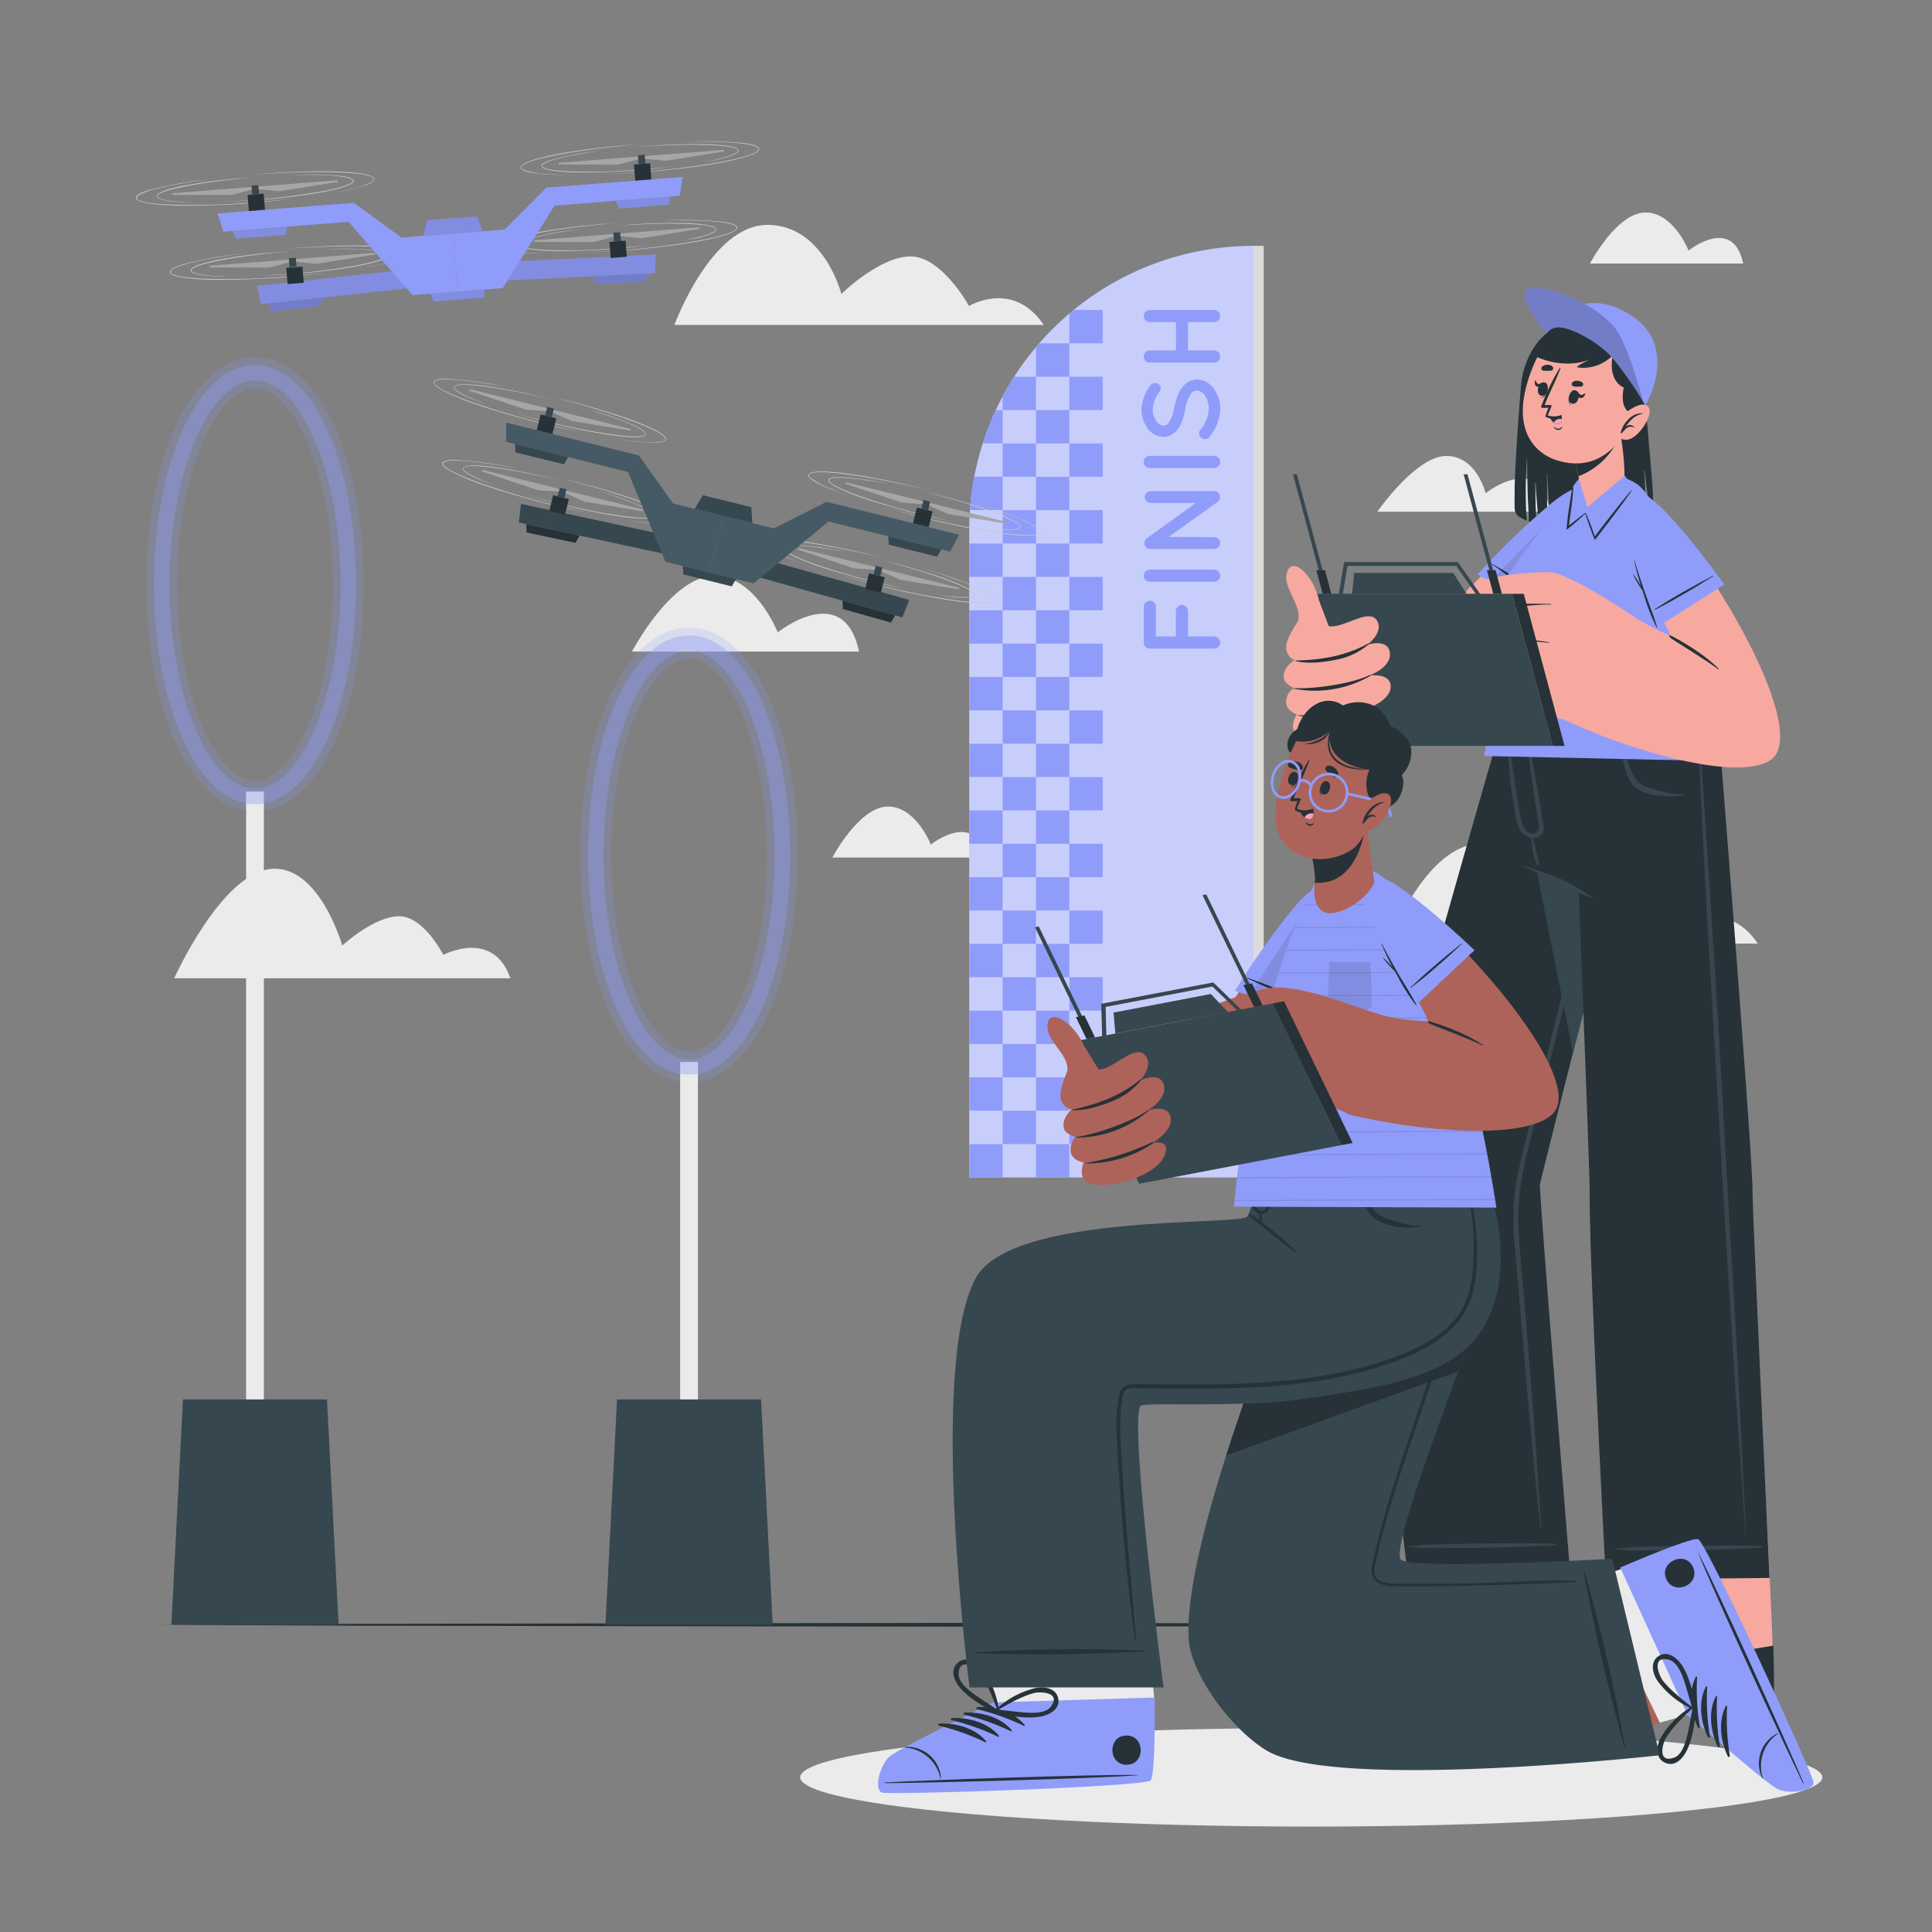 <svg xmlns="http://www.w3.org/2000/svg" viewBox="0 0 500 500"><rect x="0" y="0" width="500" height="500" fill="#808080" stroke="none"/><g id="freepik--background-complete--inject-6"><path d="M454.92,244.2H359.34s9.48-25.88,24.06-25.88,19.16,17.86,19.16,17.86,9.84-9.7,17.92-9.7,15.11,12.82,15.11,12.82S447,232.41,454.92,244.2Z" style="fill:#ebebeb"></path><path d="M270.11,84.09H174.54S184,58.2,198.6,58.2s19.15,17.87,19.15,17.87,9.84-9.71,17.92-9.71,15.11,12.83,15.11,12.83S262.2,72.29,270.11,84.09Z" style="fill:#ebebeb"></path><path d="M401.12,132.43H356.45S366.43,118,374.3,118s10.18,9.64,10.18,9.64,5.55-4.5,10.69-3.7S401.12,132.43,401.12,132.43Z" style="fill:#ebebeb"></path><path d="M132.08,253.19h-87S57,226.6,69.74,224.93,88.58,244.7,88.58,244.7s8.22-7.58,14.69-7.58,11.45,10,11.45,10S127.65,240.26,132.08,253.19Z" style="fill:#ebebeb"></path><path d="M222.32,168.62H163.56s10.09-19.27,21-19.55,16.71,14.58,16.71,14.58S218.35,150,222.32,168.62Z" style="fill:#ebebeb"></path><path d="M255.08,221.94H215.41s6.82-13,14.21-13.2,11.28,9.84,11.28,9.84S252.4,209.36,255.08,221.94Z" style="fill:#ebebeb"></path><path d="M451.14,68.2H411.48s6.81-13,14.2-13.2S437,64.85,437,64.85,448.46,55.62,451.14,68.2Z" style="fill:#ebebeb"></path><path d="M351,263H311.35s6.82-13,14.21-13.2,11.28,9.84,11.28,9.84S348.33,250.44,351,263Z" style="fill:#ebebeb"></path></g><g id="freepik--Floor--inject-6"><polygon points="40.29 420.49 92.72 420.24 145.14 420.16 250 419.99 354.86 420.15 407.28 420.24 459.71 420.49 407.28 420.73 354.86 420.82 250 420.99 145.14 420.82 92.72 420.73 40.29 420.49" style="fill:#263238"></polygon></g><g id="freepik--Shadow--inject-6"><ellipse cx="339.35" cy="459.96" rx="132.27" ry="12.76" style="fill:#ebebeb"></ellipse></g><g id="freepik--Flag--inject-6"><rect x="324.39" y="63.64" width="2.66" height="356.85" transform="translate(651.44 484.13) rotate(180)" style="fill:#dbdbdb"></rect><path d="M250.84,63.64h73.55a0,0,0,0,1,0,0V231.17a73.55,73.55,0,0,1-73.55,73.55h0a0,0,0,0,1,0,0V63.64A0,0,0,0,1,250.84,63.64Z" transform="translate(575.23 368.36) rotate(180)" style="fill:#909CF9"></path><path d="M250.84,63.64h73.55a0,0,0,0,1,0,0V231.17a73.55,73.55,0,0,1-73.55,73.55h0a0,0,0,0,1,0,0V63.64A0,0,0,0,1,250.84,63.64Z" transform="translate(575.23 368.36) rotate(180)" style="fill:#fff;opacity:0.5"></path><rect x="250.84" y="296.08" width="8.63" height="8.63" transform="translate(510.31 600.8) rotate(180)" style="fill:#909CF9"></rect><rect x="259.47" y="287.45" width="8.63" height="8.63" transform="translate(527.58 583.53) rotate(180)" style="fill:#909CF9"></rect><rect x="250.84" y="278.81" width="8.63" height="8.63" transform="translate(510.31 566.26) rotate(180)" style="fill:#909CF9"></rect><rect x="259.47" y="270.18" width="8.63" height="8.63" transform="translate(527.58 548.99) rotate(180)" style="fill:#909CF9"></rect><rect x="250.84" y="261.54" width="8.63" height="8.63" transform="translate(510.31 531.72) rotate(180)" style="fill:#909CF9"></rect><rect x="259.47" y="252.91" width="8.63" height="8.63" transform="translate(527.58 514.45) rotate(180)" style="fill:#909CF9"></rect><rect x="250.84" y="244.27" width="8.63" height="8.63" transform="translate(510.31 497.18) rotate(180)" style="fill:#909CF9"></rect><rect x="259.47" y="235.64" width="8.63" height="8.63" transform="translate(527.58 479.92) rotate(180)" style="fill:#909CF9"></rect><rect x="250.84" y="227.01" width="8.63" height="8.63" transform="translate(510.31 462.65) rotate(180)" style="fill:#909CF9"></rect><rect x="259.47" y="218.37" width="8.63" height="8.63" transform="translate(527.58 445.38) rotate(180)" style="fill:#909CF9"></rect><rect x="250.84" y="209.74" width="8.63" height="8.63" transform="translate(510.31 428.11) rotate(180)" style="fill:#909CF9"></rect><rect x="259.47" y="201.1" width="8.63" height="8.63" transform="translate(527.58 410.84) rotate(180)" style="fill:#909CF9"></rect><rect x="250.84" y="192.47" width="8.63" height="8.63" transform="translate(510.31 393.57) rotate(180)" style="fill:#909CF9"></rect><rect x="259.47" y="183.83" width="8.63" height="8.63" transform="translate(527.58 376.3) rotate(180)" style="fill:#909CF9"></rect><rect x="250.84" y="175.2" width="8.63" height="8.63" transform="translate(510.31 359.03) rotate(180)" style="fill:#909CF9"></rect><rect x="259.47" y="166.56" width="8.63" height="8.63" transform="translate(527.58 341.76) rotate(180)" style="fill:#909CF9"></rect><rect x="250.84" y="157.93" width="8.63" height="8.63" transform="translate(510.31 324.49) rotate(180)" style="fill:#909CF9"></rect><rect x="259.47" y="149.3" width="8.63" height="8.63" transform="translate(527.58 307.23) rotate(180)" style="fill:#909CF9"></rect><rect x="250.84" y="140.66" width="8.63" height="8.63" transform="translate(510.31 289.96) rotate(180)" style="fill:#909CF9"></rect><rect x="259.47" y="132.03" width="8.63" height="8.63" transform="translate(527.58 272.69) rotate(180)" style="fill:#909CF9"></rect><path d="M251,132h8.46v-8.64h-7.33A69.86,69.86,0,0,0,251,132Z" style="fill:#909CF9"></path><rect x="259.47" y="114.76" width="8.63" height="8.63" transform="translate(527.58 238.15) rotate(180)" style="fill:#909CF9"></rect><path d="M254.33,114.76h5.15v-8.63h-1.77A70.86,70.86,0,0,0,254.33,114.76Z" style="fill:#909CF9"></path><path d="M259.48,102.58v3.55h8.62V97.49h-5.63C261.4,99.14,260.41,100.83,259.48,102.58Z" style="fill:#909CF9"></path><rect x="268.11" y="296.08" width="8.63" height="8.63" transform="translate(544.85 600.8) rotate(180)" style="fill:#909CF9"></rect><rect x="276.74" y="287.45" width="8.63" height="8.63" transform="translate(562.12 583.53) rotate(180)" style="fill:#909CF9"></rect><rect x="268.11" y="278.81" width="8.63" height="8.63" transform="translate(544.85 566.26) rotate(180)" style="fill:#909CF9"></rect><rect x="276.74" y="270.18" width="8.63" height="8.63" transform="translate(562.12 548.99) rotate(180)" style="fill:#909CF9"></rect><rect x="268.11" y="261.54" width="8.63" height="8.63" transform="translate(544.85 531.72) rotate(180)" style="fill:#909CF9"></rect><rect x="276.74" y="252.91" width="8.63" height="8.63" transform="translate(562.12 514.45) rotate(180)" style="fill:#909CF9"></rect><rect x="268.11" y="244.27" width="8.63" height="8.63" transform="translate(544.85 497.18) rotate(180)" style="fill:#909CF9"></rect><rect x="276.74" y="235.64" width="8.63" height="8.63" transform="translate(562.12 479.92) rotate(180)" style="fill:#909CF9"></rect><rect x="268.11" y="227.01" width="8.63" height="8.63" transform="translate(544.85 462.65) rotate(180)" style="fill:#909CF9"></rect><rect x="276.74" y="218.37" width="8.63" height="8.63" transform="translate(562.12 445.38) rotate(180)" style="fill:#909CF9"></rect><rect x="268.11" y="209.74" width="8.63" height="8.63" transform="translate(544.85 428.11) rotate(180)" style="fill:#909CF9"></rect><rect x="276.74" y="201.1" width="8.63" height="8.63" transform="translate(562.12 410.84) rotate(180)" style="fill:#909CF9"></rect><rect x="268.11" y="192.47" width="8.63" height="8.63" transform="translate(544.85 393.57) rotate(180)" style="fill:#909CF9"></rect><rect x="276.74" y="183.83" width="8.63" height="8.63" transform="translate(562.12 376.3) rotate(180)" style="fill:#909CF9"></rect><rect x="268.11" y="175.2" width="8.63" height="8.63" transform="translate(544.85 359.03) rotate(180)" style="fill:#909CF9"></rect><rect x="276.74" y="166.56" width="8.63" height="8.63" transform="translate(562.12 341.76) rotate(180)" style="fill:#909CF9"></rect><rect x="268.11" y="157.93" width="8.63" height="8.63" transform="translate(544.85 324.49) rotate(180)" style="fill:#909CF9"></rect><rect x="276.74" y="149.3" width="8.63" height="8.63" transform="translate(562.12 307.23) rotate(180)" style="fill:#909CF9"></rect><rect x="268.11" y="140.66" width="8.63" height="8.63" transform="translate(544.85 289.96) rotate(180)" style="fill:#909CF9"></rect><rect x="276.74" y="132.03" width="8.63" height="8.63" transform="translate(562.12 272.69) rotate(180)" style="fill:#909CF9"></rect><rect x="268.11" y="123.39" width="8.63" height="8.63" transform="translate(544.85 255.42) rotate(180)" style="fill:#909CF9"></rect><rect x="276.74" y="114.76" width="8.63" height="8.63" transform="translate(562.12 238.15) rotate(180)" style="fill:#909CF9"></rect><rect x="268.11" y="106.12" width="8.63" height="8.63" transform="translate(544.85 220.88) rotate(180)" style="fill:#909CF9"></rect><path d="M268.1,89.86v7.63h8.64V88.85H269Z" style="fill:#909CF9"></path><rect x="276.74" y="97.49" width="8.63" height="8.63" transform="translate(562.12 203.61) rotate(180)" style="fill:#909CF9"></rect><path d="M276.74,81.17v7.68h8.64V80.22h-7.51Z" style="fill:#909CF9"></path><path d="M314.22,167.86H297.53A1.55,1.55,0,0,1,296,166.3v-9.24a1.57,1.57,0,0,1,3.14,0v7.66h5.17v-6.59a1.6,1.6,0,0,1,1.56-1.56,1.58,1.58,0,0,1,1.58,1.56v6.59h6.79a1.57,1.57,0,0,1,1.55,1.58A1.55,1.55,0,0,1,314.22,167.86Z" style="fill:#909CF9"></path><path d="M297.53,150.55A1.53,1.53,0,0,1,296,149a1.58,1.58,0,0,1,1.55-1.58h16.69a1.58,1.58,0,0,1,1.55,1.58,1.53,1.53,0,0,1-1.55,1.56Z" style="fill:#909CF9"></path><path d="M314.22,139a1.57,1.57,0,0,1,1.55,1.53,1.54,1.54,0,0,1-1.55,1.55H297.76a1.51,1.51,0,0,1-1.3-.62,1.56,1.56,0,0,1,.34-2.15l12.64-9.13H297.79a1.54,1.54,0,0,1-1.53-1.53,1.57,1.57,0,0,1,1.53-1.55h16.43a1.57,1.57,0,0,1,1.55,1.55,1.52,1.52,0,0,1-.57,1.16.44.44,0,0,1-.17.14l-12.55,9Z" style="fill:#909CF9"></path><path d="M297.53,121.11a1.53,1.53,0,0,1-1.55-1.55,1.58,1.58,0,0,1,1.55-1.59h16.69a1.58,1.58,0,0,1,1.55,1.59,1.53,1.53,0,0,1-1.55,1.55Z" style="fill:#909CF9"></path><path d="M310.85,113.31a1.48,1.48,0,0,1-.2-2.07,9.18,9.18,0,0,0,2.18-5.4,6,6,0,0,0-1.05-3.53,2.54,2.54,0,0,0-2-1.22,1.64,1.64,0,0,0-.91.26,2.72,2.72,0,0,0-.85.85,11.43,11.43,0,0,0-1.32,3.87v.06a15.51,15.51,0,0,1-1.11,3.64,6,6,0,0,1-2.2,2.63,4.29,4.29,0,0,1-2.32.65,5.22,5.22,0,0,1-4.13-2.26,8.36,8.36,0,0,1-1.5-4.89,11.06,11.06,0,0,1,2.26-6.16,1.46,1.46,0,0,1,2-.4,1.43,1.43,0,0,1,.43,2,8.19,8.19,0,0,0-1.81,4.55,5.4,5.4,0,0,0,1,3.17,2.23,2.23,0,0,0,1.78,1.07,1.39,1.39,0,0,0,.79-.2,2.68,2.68,0,0,0,.74-.76,9.91,9.91,0,0,0,1.24-3.54v0a16.38,16.38,0,0,1,1.19-3.9,6.6,6.6,0,0,1,2.34-2.83,4.55,4.55,0,0,1,2.41-.68,5.48,5.48,0,0,1,4.38,2.43,8.85,8.85,0,0,1,1.61,5.23,12.14,12.14,0,0,1-2.83,7.24A1.5,1.5,0,0,1,310.85,113.31Z" style="fill:#909CF9"></path><path d="M314.22,93.82H297.53A1.53,1.53,0,0,1,296,92.27a1.55,1.55,0,0,1,1.55-1.58h6.79V83.36h-6.79A1.53,1.53,0,0,1,296,81.81a1.56,1.56,0,0,1,1.55-1.59h16.69a1.56,1.56,0,0,1,1.55,1.59,1.53,1.53,0,0,1-1.55,1.55h-6.79v7.33h6.79a1.55,1.55,0,0,1,1.55,1.58A1.53,1.53,0,0,1,314.22,93.82Z" style="fill:#909CF9"></path></g><g id="freepik--Rings--inject-6"><path d="M66,210.1c-16,0-28.14-25.29-28.14-58.82S49.94,92.46,66,92.46s28.14,25.29,28.14,58.82S82,210.1,66,210.1Zm0-109.64c-9.53,0-20.14,20.87-20.14,50.82S56.46,202.1,66,202.1s20.14-20.87,20.14-50.82S75.51,100.46,66,100.46Z" style="fill:#909CF9;opacity:0.2"></path><polygon points="84.63 362.17 47.35 362.17 44.35 420.49 87.63 420.49 84.63 362.17" style="fill:#37474f"></polygon><rect x="63.69" y="204.85" width="4.6" height="157.31" style="fill:#ebebeb"></rect><path d="M66,208.1c-14.66,0-26.14-25-26.14-56.82S51.33,94.46,66,94.46s26.14,25,26.14,56.82S80.65,208.1,66,208.1ZM66,98.46c-12,0-22.14,24.19-22.14,52.82S54,204.1,66,204.1s22.14-24.19,22.14-52.82S78,98.46,66,98.46Z" style="fill:#909CF9;opacity:0.4"></path><path d="M178.33,280.1c-16.05,0-28.14-25.29-28.14-58.82s12.09-58.82,28.14-58.82,28.14,25.29,28.14,58.82S194.37,280.1,178.33,280.1Zm0-109.64c-9.53,0-20.14,20.87-20.14,50.82s10.61,50.82,20.14,50.82,20.14-20.87,20.14-50.82S187.86,170.46,178.33,170.46Z" style="fill:#909CF9;opacity:0.2"></path><polygon points="196.97 362.17 159.69 362.17 156.69 420.49 199.97 420.49 196.97 362.17" style="fill:#37474f"></polygon><rect x="176.03" y="274.85" width="4.6" height="87.31" style="fill:#ebebeb"></rect><path d="M178.33,278.1c-14.66,0-26.14-25-26.14-56.82s11.48-56.82,26.14-56.82,26.14,25,26.14,56.82S193,278.1,178.33,278.1Zm0-109.64c-12,0-22.14,24.19-22.14,52.82s10.14,52.82,22.14,52.82,22.14-24.19,22.14-52.82S190.33,168.46,178.33,168.46Z" style="fill:#909CF9;opacity:0.4"></path></g><g id="freepik--drone-2--inject-6"><path d="M152.58,106a81.35,81.35,0,0,1,11.92,4.27,14.53,14.53,0,0,1,1.4.76,3,3,0,0,1,1.18,1.09.48.48,0,0,1,0,.45.83.83,0,0,1-.35.27,3.09,3.09,0,0,1-.78.2,10.61,10.61,0,0,1-1.59.1,47.7,47.7,0,0,1-6.32-.55c-4.18-.61-8.32-1.45-12.44-2.39s-8.17-2.13-12.24-3.24l6.12,1.59c2,.56,4.09,1,6.15,1.51,4.12.91,8.26,1.73,12.44,2.32a51.06,51.06,0,0,0,6.29.58,10.13,10.13,0,0,0,1.56-.08,3.49,3.49,0,0,0,.74-.19c.24-.1.4-.29.31-.51a3.07,3.07,0,0,0-1.11-1c-.45-.27-.91-.52-1.38-.76a60.77,60.77,0,0,0-5.85-2.39C156.6,107.33,154.6,106.67,152.58,106Z" style="fill:#c7c7c7"></path><path d="M126.16,104.72c-1.42-.48-2.83-1-4.22-1.56a17.4,17.4,0,0,1-4-2.11,1.79,1.79,0,0,1-.39-.43.54.54,0,0,1,0-.61,2,2,0,0,1,1.08-.44,13,13,0,0,1,2.25-.09,44.81,44.81,0,0,1,4.49.38c3,.39,5.93.93,8.86,1.53s5.86,1.28,8.76,2c-2.92-.67-5.85-1.31-8.79-1.9s-5.89-1.09-8.86-1.46c-1.48-.19-3-.36-4.46-.41a12.73,12.73,0,0,0-2.23.07,1.78,1.78,0,0,0-1,.38c-.19.26.11.62.37.84a17.65,17.65,0,0,0,3.92,2.12C123.36,103.66,124.76,104.21,126.16,104.72Z" style="fill:#c7c7c7"></path><path d="M131.43,100.21c-2.52-.47-5-.9-7.57-1.26a72.18,72.18,0,0,0-7.63-.75c-.63,0-1.27,0-1.91,0a3.77,3.77,0,0,0-1.78.47c-.23.19-.16.51,0,.74a3.45,3.45,0,0,0,.69.63,14.08,14.08,0,0,0,1.63,1A59.93,59.93,0,0,0,122,104c4.81,1.73,9.71,3.19,14.64,4.53,2.47.67,4.95,1.3,7.45,1.85l7.47,1.75c-5-1.12-10-2.11-14.95-3.46s-9.86-2.76-14.69-4.47a60.88,60.88,0,0,1-7.08-3,13.17,13.17,0,0,1-1.65-1,3.8,3.8,0,0,1-.72-.67,1,1,0,0,1-.22-.47.58.58,0,0,1,.21-.49,3.7,3.7,0,0,1,1.87-.5,17.8,17.8,0,0,1,1.93,0A101.19,101.19,0,0,1,131.43,100.21Z" style="fill:#c7c7c7"></path><path d="M160.49,113.72c1.8.24,3.6.46,5.41.6a21.28,21.28,0,0,0,5.41-.06c.41-.08.94-.29.88-.71a2.13,2.13,0,0,0-.84-1,14.71,14.71,0,0,0-2.35-1.34c-1.63-.79-3.32-1.45-5-2.09-3.39-1.27-6.85-2.39-10.33-3.43s-7-2-10.49-2.91q5.29,1.25,10.54,2.77c3.48,1,7,2.11,10.36,3.37,1.7.65,3.38,1.33,5,2.12a15.58,15.58,0,0,1,2.37,1.38,2.19,2.19,0,0,1,.89,1.07.63.63,0,0,1-.34.63,2.61,2.61,0,0,1-.66.24,12.5,12.5,0,0,1-2.73.18c-.91,0-1.81-.08-2.72-.16C164.08,114.25,162.28,114,160.49,113.72Z" style="fill:#c7c7c7"></path><path d="M154.89,127.05a82.92,82.92,0,0,1,11.92,4.26c.47.24.94.48,1.39.76a3.13,3.13,0,0,1,1.19,1.1.52.52,0,0,1,0,.45.84.84,0,0,1-.34.26,2.8,2.8,0,0,1-.79.21,10.61,10.61,0,0,1-1.59.1,51.5,51.5,0,0,1-6.32-.55c-4.18-.61-8.32-1.45-12.44-2.4s-8.17-2.13-12.24-3.24l6.13,1.6c2,.55,4.09,1,6.15,1.5,4.11.92,8.26,1.74,12.43,2.33a51.24,51.24,0,0,0,6.29.58,10.26,10.26,0,0,0,1.57-.09,2.69,2.69,0,0,0,.74-.19c.24-.09.4-.29.31-.51a3.08,3.08,0,0,0-1.12-1c-.44-.28-.91-.52-1.38-.76a57.37,57.37,0,0,0-5.85-2.39C158.91,128.33,156.9,127.67,154.89,127.05Z" style="fill:#c7c7c7"></path><path d="M128.47,125.73c-1.42-.48-2.83-1-4.22-1.56a17.26,17.26,0,0,1-4-2.11,2,2,0,0,1-.39-.43.54.54,0,0,1,0-.61,1.84,1.84,0,0,1,1.07-.44,14.25,14.25,0,0,1,2.26-.1c1.5,0,3,.2,4.48.38,3,.4,5.93.94,8.87,1.54s5.85,1.28,8.75,2c-2.92-.68-5.84-1.31-8.78-1.9s-5.89-1.09-8.86-1.46c-1.49-.2-3-.36-4.47-.42a12.65,12.65,0,0,0-2.22.08,1.82,1.82,0,0,0-1,.37c-.2.27.1.62.37.84a17.46,17.46,0,0,0,3.92,2.13C125.66,124.67,127.06,125.21,128.47,125.73Z" style="fill:#c7c7c7"></path><path d="M133.73,121.22c-2.51-.47-5-.9-7.57-1.26a69.69,69.69,0,0,0-7.62-.75c-.64,0-1.28,0-1.91,0a3.53,3.53,0,0,0-1.78.47.5.5,0,0,0,0,.74,3.47,3.47,0,0,0,.69.63,14.08,14.08,0,0,0,1.63,1,61.52,61.52,0,0,0,7.07,2.93c4.81,1.72,9.71,3.19,14.65,4.53,2.47.66,4.94,1.3,7.44,1.85l7.47,1.74c-5-1.11-10-2.1-15-3.46s-9.86-2.75-14.68-4.46a61.91,61.91,0,0,1-7.08-3,13.24,13.24,0,0,1-1.65-1,3.21,3.21,0,0,1-.72-.66,1,1,0,0,1-.22-.47.58.58,0,0,1,.2-.49,3.73,3.73,0,0,1,1.88-.5,17.57,17.57,0,0,1,1.92,0A100.83,100.83,0,0,1,133.73,121.22Z" style="fill:#c7c7c7"></path><path d="M162.8,134.72c1.79.25,3.6.47,5.41.6a20.75,20.75,0,0,0,5.4,0c.41-.09.94-.29.89-.71a2.17,2.17,0,0,0-.85-1,15.47,15.47,0,0,0-2.34-1.35c-1.64-.78-3.32-1.45-5-2.08-3.4-1.28-6.85-2.39-10.33-3.43s-7-2-10.5-2.91q5.31,1.24,10.54,2.77c3.49,1,6.95,2.11,10.36,3.37,1.7.64,3.39,1.32,5,2.12a16,16,0,0,1,2.36,1.38,2.29,2.29,0,0,1,.9,1.06.67.67,0,0,1-.34.64,2.92,2.92,0,0,1-.66.24,12.54,12.54,0,0,1-2.73.18c-.91,0-1.82-.08-2.72-.16Q165.49,135.16,162.8,134.72Z" style="fill:#c7c7c7"></path><path d="M230.3,125.27c-2.08-.39-4.16-.74-6.25-1a58,58,0,0,0-6.29-.62c-.53,0-1,0-1.58,0a3.08,3.08,0,0,0-1.46.39c-.18.15-.13.4,0,.59a3.09,3.09,0,0,0,.56.52,10.66,10.66,0,0,0,1.35.8,48.69,48.69,0,0,0,5.83,2.42c4,1.42,8,2.63,12.09,3.74,2,.55,4.08,1.08,6.14,1.53l6.17,1.45c-4.12-.91-8.27-1.72-12.35-2.84s-8.14-2.27-12.12-3.68a49,49,0,0,1-5.85-2.46,11.24,11.24,0,0,1-1.36-.83,2.82,2.82,0,0,1-.6-.55,1,1,0,0,1-.18-.39.51.51,0,0,1,.17-.42,3.15,3.15,0,0,1,1.56-.42c.53,0,1.06,0,1.59,0A81.63,81.63,0,0,1,230.3,125.27Z" style="fill:#c7c7c7"></path><path d="M254.28,136.41c1.49.21,3,.38,4.47.49a17.51,17.51,0,0,0,4.46-.05c.34-.07.77-.24.72-.57a1.78,1.78,0,0,0-.69-.78,12.81,12.81,0,0,0-1.94-1.11c-1.35-.65-2.74-1.2-4.14-1.72-2.8-1-5.65-2-8.52-2.84s-5.76-1.65-8.66-2.41c2.92.68,5.82,1.43,8.7,2.28s5.74,1.73,8.56,2.77c1.4.54,2.79,1.1,4.14,1.76a12,12,0,0,1,1.95,1.14,1.91,1.91,0,0,1,.75.88.55.55,0,0,1-.29.54,1.92,1.92,0,0,1-.55.2,17.84,17.84,0,0,1-4.5,0C257.25,136.86,255.76,136.65,254.28,136.41Z" style="fill:#c7c7c7"></path><path d="M251.73,130a101.38,101.38,0,0,1,14.44,5.18c.57.28,1.14.58,1.69.92a3.74,3.74,0,0,1,1.42,1.32.56.56,0,0,1,0,.53,1.14,1.14,0,0,1-.41.32,4.35,4.35,0,0,1-.94.25,13.88,13.88,0,0,1-1.93.11,59.23,59.23,0,0,1-7.65-.67c-5.07-.74-10.09-1.75-15.07-2.89s-9.91-2.58-14.84-3.91l7.42,1.94c2.46.67,4.95,1.27,7.45,1.83,5,1.11,10,2.1,15.07,2.82a61,61,0,0,0,7.62.71,13.37,13.37,0,0,0,1.9-.11,3.84,3.84,0,0,0,.9-.23c.29-.11.5-.37.38-.64a3.7,3.7,0,0,0-1.35-1.25,18.09,18.09,0,0,0-1.67-.92,69.44,69.44,0,0,0-7.1-2.89C256.61,131.52,254.17,130.72,251.73,130Z" style="fill:#c7c7c7"></path><path d="M219.72,128.37c-1.72-.59-3.43-1.21-5.11-1.9-.84-.35-1.67-.71-2.48-1.12a12.67,12.67,0,0,1-2.33-1.43,3.35,3.35,0,0,1-.47-.52.67.67,0,0,1,0-.73,2.38,2.38,0,0,1,1.29-.52,15.72,15.72,0,0,1,2.74-.12c1.82.06,3.63.25,5.43.47,3.6.48,7.18,1.12,10.74,1.85s7.1,1.55,10.61,2.46q-5.3-1.25-10.64-2.32c-3.56-.7-7.14-1.32-10.74-1.78-1.79-.23-3.6-.43-5.41-.5a16.22,16.22,0,0,0-2.7.1,2.13,2.13,0,0,0-1.2.46c-.24.34.13.77.45,1a21.42,21.42,0,0,0,4.76,2.57C216.32,127.1,218,127.75,219.72,128.37Z" style="fill:#c7c7c7"></path><path d="M218.46,142.78c-2.07-.39-4.15-.74-6.24-1a58,58,0,0,0-6.29-.62c-.53,0-1.06,0-1.58,0a3.05,3.05,0,0,0-1.46.39c-.19.15-.13.4,0,.59a3.15,3.15,0,0,0,.57.52,10.66,10.66,0,0,0,1.35.8,48.69,48.69,0,0,0,5.83,2.42c4,1.42,8,2.63,12.09,3.74,2,.55,4.08,1.08,6.14,1.53l6.16,1.45c-4.12-.91-8.27-1.72-12.34-2.84s-8.14-2.27-12.12-3.68a48.27,48.27,0,0,1-5.85-2.46,10.51,10.51,0,0,1-1.36-.83,2.82,2.82,0,0,1-.6-.55.88.88,0,0,1-.18-.39.51.51,0,0,1,.17-.42,3.15,3.15,0,0,1,1.56-.42c.53,0,1.06,0,1.59,0A81.33,81.33,0,0,1,218.46,142.78Z" style="fill:#c7c7c7"></path><path d="M242.45,153.92c1.49.21,3,.38,4.47.49a17.51,17.51,0,0,0,4.46,0c.34-.07.76-.24.72-.57a1.74,1.74,0,0,0-.7-.78,12.24,12.24,0,0,0-1.93-1.11c-1.35-.65-2.74-1.2-4.14-1.72-2.8-1.05-5.66-2-8.52-2.84s-5.76-1.65-8.66-2.41c2.92.68,5.82,1.43,8.7,2.28s5.74,1.73,8.55,2.77c1.4.54,2.8,1.1,4.15,1.76a12,12,0,0,1,1.95,1.14,1.91,1.91,0,0,1,.75.88.57.57,0,0,1-.29.54,1.92,1.92,0,0,1-.55.2,17.84,17.84,0,0,1-4.5,0C245.42,154.37,243.93,154.16,242.45,153.92Z" style="fill:#c7c7c7"></path><path d="M239.9,147.48a101.38,101.38,0,0,1,14.44,5.18c.57.28,1.14.58,1.69.92a3.74,3.74,0,0,1,1.42,1.32.56.56,0,0,1-.05.53,1.14,1.14,0,0,1-.41.32,4.59,4.59,0,0,1-.95.25,15.47,15.47,0,0,1-1.92.12,61.07,61.07,0,0,1-7.65-.68c-5.07-.74-10.09-1.75-15.08-2.89s-9.9-2.58-14.84-3.91l7.43,1.94c2.46.68,5,1.27,7.45,1.83,5,1.11,10,2.1,15.07,2.82a60.8,60.8,0,0,0,7.62.71,13.45,13.45,0,0,0,1.9-.11,3.84,3.84,0,0,0,.9-.23c.29-.11.5-.37.38-.64a3.66,3.66,0,0,0-1.36-1.25,16.88,16.88,0,0,0-1.67-.92,69.27,69.27,0,0,0-7.09-2.89C244.77,149,242.34,148.23,239.9,147.48Z" style="fill:#c7c7c7"></path><path d="M207.89,145.88c-1.72-.59-3.43-1.21-5.11-1.9-.84-.35-1.67-.71-2.48-1.12a12.67,12.67,0,0,1-2.33-1.43,2.57,2.57,0,0,1-.47-.52.67.67,0,0,1,0-.73,2.35,2.35,0,0,1,1.29-.52,14.72,14.72,0,0,1,2.73-.11c1.82,0,3.63.24,5.44.46,3.6.48,7.18,1.12,10.74,1.85s7.09,1.55,10.61,2.46Q223,143.08,217.66,142c-3.56-.7-7.14-1.32-10.74-1.78-1.8-.23-3.6-.43-5.41-.5a16.22,16.22,0,0,0-2.7.1,2.13,2.13,0,0,0-1.2.46c-.24.34.13.77.45,1a21.42,21.42,0,0,0,4.76,2.57C204.49,144.61,206.18,145.26,207.89,145.88Z" style="fill:#c7c7c7"></path><polygon points="134.84 130.4 174.67 138.99 173.51 143.68 134.27 135.23 134.84 130.4" style="fill:#37474f"></polygon><polygon points="148.93 140.49 136.28 137.8 136.19 135.64 150.02 138.62 148.93 140.49" style="fill:#263238"></polygon><rect x="142.61" y="128.59" width="4.18" height="4.18" transform="translate(35.62 -30.92) rotate(13.9)" style="fill:#263238"></rect><rect x="144.57" y="126.39" width="1.8" height="2.3" transform="translate(34.89 -31.21) rotate(13.9)" style="fill:#37474f"></rect><polygon points="144.8 126.53 124.82 121.59 124.72 122.01 139.26 126.87 144.62 127.23 144.8 126.53" style="fill:#a6a6a6"></polygon><polygon points="146.54 126.96 166.52 131.9 166.42 132.32 151.28 129.84 146.37 127.67 146.54 126.96" style="fill:#a6a6a6"></polygon><polygon points="235.3 155.25 196.06 144.28 194.9 148.97 233.55 159.79 235.3 155.25" style="fill:#37474f"></polygon><polygon points="218.14 157.61 230.58 161.13 231.67 159.26 218.04 155.45 218.14 157.61" style="fill:#263238"></polygon><rect x="224.36" y="148.82" width="4.18" height="4.18" transform="translate(410.04 351.77) rotate(-166.11)" style="fill:#263238"></rect><rect x="226.33" y="146.61" width="1.8" height="2.3" transform="translate(412.33 345.76) rotate(-166.11)" style="fill:#37474f"></rect><polygon points="228.3 147.18 248.28 152.13 248.17 152.55 233.04 150.06 228.13 147.89 228.3 147.18" style="fill:#a6a6a6"></polygon><polygon points="226.55 146.75 206.58 141.81 206.47 142.23 221.02 147.09 226.38 147.46 226.55 146.75" style="fill:#a6a6a6"></polygon><polygon points="183.61 148.18 187.23 133.53 174.22 130.32 165.34 117.87 131.02 109.38 130.99 114.33 162.51 122.13 172.22 145.37 183.61 148.18" style="fill:#455a64"></polygon><polygon points="145.94 120.17 133.4 117.07 133.31 114.9 147.03 118.3 145.94 120.17" style="fill:#37474f"></polygon><rect x="139.34" y="107.72" width="4.18" height="4.18" transform="translate(30.51 -30.75) rotate(13.89)" style="fill:#263238"></rect><rect x="141.31" y="105.51" width="1.8" height="2.3" transform="translate(29.77 -31.03) rotate(13.89)" style="fill:#37474f"></rect><polygon points="141.53 105.65 121.56 100.71 121.45 101.13 136 105.99 141.36 106.36 141.53 105.65" style="fill:#a6a6a6"></polygon><polygon points="143.28 106.08 163.26 111.03 163.15 111.44 148.02 108.97 143.11 106.79 143.28 106.08" style="fill:#a6a6a6"></polygon><polygon points="183.61 148.18 187.23 133.53 200.24 136.75 213.9 129.88 248.22 138.38 245.93 142.76 214.41 134.97 194.99 151 183.61 148.18" style="fill:#455a64"></polygon><polygon points="229.99 140.96 242.53 144.06 243.62 142.19 229.89 138.8 229.99 140.96" style="fill:#37474f"></polygon><rect x="236.72" y="131.8" width="4.18" height="4.18" transform="translate(438.47 321.22) rotate(-166.1)" style="fill:#263238"></rect><rect x="238.69" y="129.6" width="1.8" height="2.3" transform="translate(440.76 315.21) rotate(-166.1)" style="fill:#37474f"></rect><polygon points="240.66 130.17 260.63 135.11 260.53 135.53 245.4 133.05 240.48 130.88 240.66 130.17" style="fill:#a6a6a6"></polygon><polygon points="238.91 129.74 218.93 124.8 218.83 125.22 233.37 130.08 238.73 130.44 238.91 129.74" style="fill:#a6a6a6"></polygon><polygon points="189.38 151.75 176.84 148.65 176.74 146.48 190.47 149.88 189.38 151.75" style="fill:#37474f"></polygon><polygon points="181.9 128.16 194.45 131.26 194.69 135.38 179.77 131.69 181.9 128.16" style="fill:#37474f"></polygon></g><g id="freepik--drone-1--inject-6"><path d="M75.71,45.28a82.35,82.35,0,0,1,12.66.28c.52.07,1,.16,1.56.28a3.13,3.13,0,0,1,1.47.67.46.46,0,0,1,.1.44.91.91,0,0,1-.24.36,2.93,2.93,0,0,1-.68.44,10.43,10.43,0,0,1-1.48.6,50.31,50.31,0,0,1-6.17,1.47c-4.16.74-8.36,1.25-12.56,1.65s-8.43.56-12.64.79l6.32-.42c2.1-.11,4.21-.3,6.31-.51,4.19-.43,8.38-1,12.53-1.72A49.43,49.43,0,0,0,89,48.18a9.25,9.25,0,0,0,1.46-.58,2.8,2.8,0,0,0,.64-.41c.2-.16.29-.4.13-.58A3,3,0,0,0,89.9,46c-.51-.12-1-.21-1.55-.29A57.8,57.8,0,0,0,82,45.28Q78.88,45.21,75.71,45.28Z" style="fill:#c7c7c7"></path><path d="M50.22,52.36c-1.49,0-3,0-4.49-.14a17.72,17.72,0,0,1-4.44-.75,2.58,2.58,0,0,1-.51-.29.54.54,0,0,1-.19-.58,1.82,1.82,0,0,1,.88-.75A12.25,12.25,0,0,1,43.58,49c1.44-.43,2.91-.75,4.38-1,2.94-.56,5.91-1,8.89-1.34s6-.63,8.95-.83q-4.47.42-8.93,1c-3,.38-5.94.83-8.87,1.41-1.47.28-2.93.6-4.37,1a12.76,12.76,0,0,0-2.09.77,1.8,1.8,0,0,0-.81.66c-.1.32.29.56.62.69a17.5,17.5,0,0,0,4.39.77C47.23,52.24,48.73,52.32,50.22,52.36Z" style="fill:#c7c7c7"></path><path d="M53.79,46.42c-2.53.34-5.06.73-7.57,1.19a69.67,69.67,0,0,0-7.47,1.7A18.28,18.28,0,0,0,37,50a3.59,3.59,0,0,0-1.54,1c-.17.26,0,.54.27.7a3.59,3.59,0,0,0,.85.37,12.86,12.86,0,0,0,1.86.42A60.77,60.77,0,0,0,46,53c5.11.12,10.23,0,15.33-.33,2.55-.14,5.1-.32,7.65-.59l7.64-.7c-5.09.51-10.17,1.16-15.28,1.44S51.13,53.3,46,53.2a61.26,61.26,0,0,1-7.65-.58,14.66,14.66,0,0,1-1.88-.43,4,4,0,0,1-.9-.41,1,1,0,0,1-.35-.37.57.57,0,0,1,0-.54,3.69,3.69,0,0,1,1.62-1.06,18.65,18.65,0,0,1,1.82-.64A100.22,100.22,0,0,1,53.79,46.42Z" style="fill:#c7c7c7"></path><path d="M85.64,50.06c1.78-.33,3.56-.7,5.32-1.13a21.68,21.68,0,0,0,5.12-1.76c.36-.21.79-.58.61-1a2.14,2.14,0,0,0-1.11-.65A15.65,15.65,0,0,0,92.94,45c-1.8-.22-3.61-.33-5.43-.39-3.62-.14-7.25-.11-10.88,0s-7.25.31-10.88.55c3.62-.32,7.25-.56,10.88-.69s7.26-.19,10.89-.08c1.82.08,3.63.2,5.44.44a14.69,14.69,0,0,1,2.68.56,2.19,2.19,0,0,1,1.18.72.65.65,0,0,1-.12.71,2.53,2.53,0,0,1-.55.44,12,12,0,0,1-2.53,1c-.87.27-1.75.5-2.63.71Q88.32,49.63,85.64,50.06Z" style="fill:#c7c7c7"></path><path d="M84.53,64.48a83.5,83.5,0,0,1,12.65.29c.53.07,1,.16,1.57.28a3.15,3.15,0,0,1,1.47.66.55.55,0,0,1,.1.45.93.93,0,0,1-.25.36,3.29,3.29,0,0,1-.68.44,10.65,10.65,0,0,1-1.48.6A50.15,50.15,0,0,1,91.75,69c-4.16.74-8.36,1.24-12.56,1.65s-8.43.56-12.65.79l6.32-.42c2.11-.12,4.21-.3,6.31-.51,4.2-.43,8.39-1,12.54-1.72a51.74,51.74,0,0,0,6.15-1.43,12.32,12.32,0,0,0,1.46-.58,3,3,0,0,0,.64-.41c.2-.17.29-.41.13-.58a3,3,0,0,0-1.38-.62,13.64,13.64,0,0,0-1.55-.29,57.62,57.62,0,0,0-6.3-.42C88.75,64.43,86.64,64.44,84.53,64.48Z" style="fill:#c7c7c7"></path><path d="M59,71.56c-1.5,0-3,0-4.49-.14a17.2,17.2,0,0,1-4.44-.75,2.12,2.12,0,0,1-.51-.28.58.58,0,0,1-.2-.58,1.87,1.87,0,0,1,.88-.75,12.91,12.91,0,0,1,2.11-.81c1.45-.43,2.91-.76,4.38-1.06,2.95-.56,5.92-1,8.9-1.34s6-.63,9-.82q-4.47.42-8.94,1c-3,.38-5.93.82-8.87,1.41-1.46.28-2.93.6-4.36,1a13.4,13.4,0,0,0-2.09.78,1.73,1.73,0,0,0-.81.66c-.1.32.29.56.61.68a17.51,17.51,0,0,0,4.39.78C56.05,71.45,57.54,71.52,59,71.56Z" style="fill:#c7c7c7"></path><path d="M62.61,65.63c-2.53.34-5.06.73-7.58,1.19a68.38,68.38,0,0,0-7.47,1.7q-.91.27-1.8.63a3.67,3.67,0,0,0-1.54,1,.5.5,0,0,0,.27.69,3.62,3.62,0,0,0,.85.38,14.72,14.72,0,0,0,1.86.42,60.78,60.78,0,0,0,7.64.54c5.11.12,10.22,0,15.33-.32,2.55-.15,5.1-.32,7.64-.59l7.64-.7c-5.08.51-10.16,1.16-15.28,1.43s-10.22.5-15.34.4a59.58,59.58,0,0,1-7.66-.59,12.45,12.45,0,0,1-1.88-.43,3.38,3.38,0,0,1-.89-.4.92.92,0,0,1-.35-.38.55.55,0,0,1,0-.53A3.77,3.77,0,0,1,45.7,69c.6-.24,1.21-.45,1.82-.63A100.35,100.35,0,0,1,62.61,65.63Z" style="fill:#c7c7c7"></path><path d="M94.45,69.27c1.79-.33,3.57-.7,5.33-1.14a21.58,21.58,0,0,0,5.11-1.75c.36-.22.8-.58.62-1a2.24,2.24,0,0,0-1.11-.64,14.65,14.65,0,0,0-2.65-.54c-1.8-.23-3.61-.33-5.42-.39-3.62-.14-7.26-.11-10.88,0s-7.26.31-10.88.55c3.62-.32,7.24-.56,10.87-.69s7.26-.2,10.9-.08c1.81.08,3.63.19,5.43.43a16.15,16.15,0,0,1,2.68.56,2.3,2.3,0,0,1,1.19.73.66.66,0,0,1-.12.71,3.79,3.79,0,0,1-.55.44,13.17,13.17,0,0,1-2.53,1c-.87.27-1.75.5-2.64.71C98,68.64,96.24,69,94.45,69.27Z" style="fill:#c7c7c7"></path><path d="M155.52,39c-2.09.28-4.18.61-6.25,1a58.61,58.61,0,0,0-6.17,1.4c-.5.16-1,.33-1.48.53a2.93,2.93,0,0,0-1.26.83c-.13.2,0,.42.21.55a3.47,3.47,0,0,0,.71.31,12.59,12.59,0,0,0,1.53.34,50.88,50.88,0,0,0,6.29.45c4.22.1,8.44,0,12.65-.26,2.11-.12,4.22-.27,6.32-.49l6.3-.57c-4.2.43-8.39,1-12.61,1.2s-8.44.41-12.66.33a51.4,51.4,0,0,1-6.32-.48,11.77,11.77,0,0,1-1.56-.36,3.73,3.73,0,0,1-.74-.33.9.9,0,0,1-.29-.32.48.48,0,0,1,0-.45,3,3,0,0,1,1.34-.89c.49-.2,1-.37,1.5-.52A81.21,81.21,0,0,1,155.52,39Z" style="fill:#c7c7c7"></path><path d="M181.8,42c1.47-.27,2.94-.58,4.39-.94a17.57,17.57,0,0,0,4.22-1.46c.3-.17.65-.47.5-.77a1.72,1.72,0,0,0-.9-.52,12.5,12.5,0,0,0-2.19-.44c-1.48-.19-3-.27-4.47-.32-3-.12-6-.1-9,0s-6,.25-9,.44c3-.27,6-.47,9-.58s6-.16,9-.07c1.5.07,3,.16,4.48.36a14.12,14.12,0,0,1,2.22.46,2,2,0,0,1,1,.61.55.55,0,0,1-.1.6,2.33,2.33,0,0,1-.46.37,17.38,17.38,0,0,1-4.26,1.43C184.75,41.49,183.28,41.76,181.8,42Z" style="fill:#c7c7c7"></path><path d="M177.34,36.7a102,102,0,0,1,15.34.35c.63.09,1.27.2,1.89.35a3.62,3.62,0,0,1,1.77.8.57.57,0,0,1,.12.52,1.06,1.06,0,0,1-.29.43,4,4,0,0,1-.82.53,13.12,13.12,0,0,1-1.79.72,60.08,60.08,0,0,1-7.47,1.78c-5,.9-10.13,1.51-15.22,2s-10.21.68-15.31,1l7.65-.5c2.56-.14,5.1-.36,7.65-.62C176,43.53,181,42.89,186.05,42a61.61,61.61,0,0,0,7.46-1.74,13.44,13.44,0,0,0,1.76-.7,3.57,3.57,0,0,0,.79-.51c.24-.19.36-.5.16-.72a3.75,3.75,0,0,0-1.68-.76c-.62-.15-1.25-.25-1.88-.34a67.29,67.29,0,0,0-7.64-.51C182.46,36.63,179.9,36.64,177.34,36.7Z" style="fill:#c7c7c7"></path><path d="M146.46,45.28c-1.81,0-3.63-.07-5.44-.19-.91-.07-1.81-.15-2.71-.28a12.26,12.26,0,0,1-2.66-.63,2.8,2.8,0,0,1-.61-.34.65.65,0,0,1-.24-.69,2.3,2.3,0,0,1,1.06-.9,15,15,0,0,1,2.56-1c1.74-.52,3.52-.92,5.3-1.28,3.57-.68,7.17-1.2,10.77-1.63s7.23-.77,10.85-1q-5.43.49-10.83,1.15c-3.6.46-7.19,1-10.75,1.7-1.78.35-3.55.73-5.29,1.24a15.63,15.63,0,0,0-2.53.94,2.23,2.23,0,0,0-1,.81c-.13.41.36.7.75.85A21.21,21.21,0,0,0,141,45C142.83,45.14,144.65,45.23,146.46,45.28Z" style="fill:#c7c7c7"></path><path d="M149.82,59.35c-2.09.28-4.18.61-6.25,1a58.61,58.61,0,0,0-6.17,1.4c-.5.16-1,.33-1.48.53a3,3,0,0,0-1.27.83c-.12.2,0,.42.22.55a3.17,3.17,0,0,0,.7.31,13.49,13.49,0,0,0,1.53.34,51,51,0,0,0,6.3.45c4.22.1,8.44,0,12.65-.26,2.11-.12,4.21-.27,6.31-.49l6.31-.57c-4.2.43-8.39,1-12.61,1.2s-8.44.41-12.66.33a51.71,51.71,0,0,1-6.33-.48,12,12,0,0,1-1.55-.36,2.92,2.92,0,0,1-.74-.34.75.75,0,0,1-.3-.31.5.5,0,0,1,0-.45,3.07,3.07,0,0,1,1.35-.89,15.63,15.63,0,0,1,1.5-.52A81,81,0,0,1,149.82,59.35Z" style="fill:#c7c7c7"></path><path d="M176.1,62.35c1.47-.27,2.94-.58,4.39-.94A17.72,17.72,0,0,0,184.71,60c.29-.17.65-.47.5-.77a1.75,1.75,0,0,0-.91-.52,12.21,12.21,0,0,0-2.18-.44c-1.48-.19-3-.27-4.47-.32-3-.12-6-.1-9,0s-6,.25-9,.44c3-.27,6-.47,9-.58s6-.16,9-.07c1.5.06,3,.16,4.49.36a12.76,12.76,0,0,1,2.21.46,1.92,1.92,0,0,1,1,.61.55.55,0,0,1-.1.6,2.67,2.67,0,0,1-.46.37,17.45,17.45,0,0,1-4.27,1.43C179.05,61.84,177.58,62.11,176.1,62.35Z" style="fill:#c7c7c7"></path><path d="M171.64,57.05A100.76,100.76,0,0,1,187,57.4c.63.09,1.26.2,1.89.35a3.7,3.7,0,0,1,1.77.8.59.59,0,0,1,.12.52,1.06,1.06,0,0,1-.29.42,3.63,3.63,0,0,1-.82.54,13.12,13.12,0,0,1-1.79.72,61.91,61.91,0,0,1-7.47,1.78c-5,.9-10.13,1.51-15.22,2s-10.21.68-15.32,1l7.66-.5c2.55-.14,5.1-.36,7.65-.62,5.08-.51,10.16-1.16,15.19-2.07a61,61,0,0,0,7.45-1.74,13,13,0,0,0,1.77-.7,3.5,3.5,0,0,0,.78-.51.49.49,0,0,0,.16-.72,3.65,3.65,0,0,0-1.68-.76c-.61-.15-1.24-.25-1.87-.34a67.31,67.31,0,0,0-7.65-.51C176.76,57,174.2,57,171.64,57.05Z" style="fill:#c7c7c7"></path><path d="M140.76,65.62c-1.81,0-3.63-.06-5.44-.18-.91-.07-1.81-.15-2.71-.28a12.34,12.34,0,0,1-2.67-.63,3.05,3.05,0,0,1-.61-.34.66.66,0,0,1-.23-.69,2.25,2.25,0,0,1,1.06-.9,15,15,0,0,1,2.56-1c1.74-.52,3.52-.92,5.3-1.28,3.57-.68,7.17-1.2,10.77-1.63s7.23-.77,10.85-1q-5.43.48-10.83,1.15c-3.6.46-7.19,1-10.75,1.7-1.78.35-3.55.73-5.29,1.24a15.74,15.74,0,0,0-2.54.94,2.22,2.22,0,0,0-1,.81c-.12.41.37.7.76.85a21.67,21.67,0,0,0,5.32.94C137.13,65.49,139,65.58,140.76,65.62Z" style="fill:#c7c7c7"></path><polygon points="66.56 73.98 107.07 69.57 107.45 74.39 67.55 78.75 66.56 73.98" style="fill:#909CF9"></polygon><polygon points="66.56 73.98 107.07 69.57 107.45 74.39 67.55 78.75 66.56 73.98" style="opacity:0.1"></polygon><polygon points="83.11 79.12 70.26 80.56 69.49 78.54 83.56 77 83.11 79.12" style="fill:#909CF9"></polygon><polygon points="83.11 79.12 70.26 80.56 69.49 78.54 83.56 77 83.11 79.12" style="opacity:0.2"></polygon><rect x="73.91" y="69.06" width="4.18" height="4.18" transform="matrix(1, -0.08, 0.08, 1, -5.35, 6.18)" style="fill:#263238"></rect><rect x="74.85" y="66.77" width="1.8" height="2.3" transform="translate(-5.1 6.15) rotate(-4.5)" style="fill:#37474f"></rect><polygon points="74.79 67.17 54.27 68.79 54.31 69.22 69.64 69.24 74.84 67.9 74.79 67.17" style="fill:#a6a6a6"></polygon><polygon points="76.58 67.03 97.1 65.42 97.13 65.85 81.99 68.27 76.64 67.75 76.58 67.03" style="fill:#a6a6a6"></polygon><polygon points="169.73 65.86 129.04 67.84 129.41 72.66 169.5 70.73 169.73 65.86" style="fill:#909CF9"></polygon><polygon points="169.73 65.86 129.04 67.84 129.41 72.66 169.5 70.73 169.73 65.86" style="opacity:0.1"></polygon><polygon points="154.19 73.53 167.11 72.94 167.55 70.82 153.42 71.5 154.19 73.53" style="fill:#909CF9"></polygon><polygon points="154.19 73.53 167.11 72.94 167.55 70.82 153.42 71.5 154.19 73.53" style="opacity:0.2"></polygon><rect x="157.87" y="62.45" width="4.18" height="4.18" transform="translate(324.5 116.32) rotate(175.5)" style="fill:#263238"></rect><rect x="158.81" y="60.16" width="1.8" height="2.3" transform="translate(323.74 109.9) rotate(175.5)" style="fill:#37474f"></rect><polygon points="160.54 60.42 181.06 58.81 181.09 59.24 165.95 61.66 160.6 61.15 160.54 60.42" style="fill:#a6a6a6"></polygon><polygon points="158.75 60.56 138.23 62.18 138.27 62.61 153.6 62.63 158.81 61.29 158.75 60.56" style="fill:#a6a6a6"></polygon><polygon points="118.45 75.47 117.26 60.43 103.9 61.48 91.55 52.48 56.3 55.25 57.84 59.96 90.21 57.41 106.75 76.39 118.45 75.47" style="fill:#909CF9"></polygon><polygon points="73.87 60.78 60.98 61.79 60.22 59.77 74.31 58.66 73.87 60.78" style="fill:#909CF9"></polygon><polygon points="73.87 60.78 60.98 61.79 60.22 59.77 74.31 58.66 73.87 60.78" style="opacity:0.1"></polygon><rect x="64.23" y="50.28" width="4.18" height="4.18" transform="translate(-3.9 5.36) rotate(-4.5)" style="fill:#263238"></rect><rect x="65.16" y="47.99" width="1.8" height="2.3" transform="translate(-3.65 5.34) rotate(-4.5)" style="fill:#37474f"></rect><polygon points="65.1 48.39 44.59 50.01 44.62 50.44 59.96 50.46 65.16 49.12 65.1 48.39" style="fill:#a6a6a6"></polygon><polygon points="66.9 48.25 87.41 46.64 87.45 47.07 72.3 49.49 66.95 48.98 66.9 48.25" style="fill:#a6a6a6"></polygon><polygon points="118.45 75.47 117.26 60.43 130.62 59.38 141.41 48.55 176.67 45.78 175.88 50.67 143.51 53.21 130.14 74.55 118.45 75.47" style="fill:#909CF9"></polygon><polygon points="160.18 53.99 173.06 52.97 173.51 50.85 159.41 51.96 160.18 53.99" style="fill:#909CF9"></polygon><polygon points="160.18 53.99 173.06 52.97 173.51 50.85 159.41 51.96 160.18 53.99" style="opacity:0.1"></polygon><rect x="164.23" y="42.41" width="4.18" height="4.18" transform="translate(335.62 75.81) rotate(175.5)" style="fill:#263238"></rect><rect x="165.17" y="40.12" width="1.8" height="2.3" transform="translate(334.86 69.38) rotate(175.5)" style="fill:#37474f"></rect><polygon points="166.9 40.38 187.41 38.77 187.45 39.2 172.31 41.62 166.96 41.11 166.9 40.38" style="fill:#a6a6a6"></polygon><polygon points="165.1 40.52 144.59 42.14 144.62 42.57 159.96 42.59 165.16 41.25 165.1 40.52" style="fill:#a6a6a6"></polygon><polygon points="125.05 77.04 112.17 78.05 111.4 76.03 125.5 74.92 125.05 77.04" style="fill:#909CF9"></polygon><polygon points="125.05 77.04 112.17 78.05 111.4 76.03 125.5 74.92 125.05 77.04" style="opacity:0.1"></polygon><polygon points="110.51 57.01 123.4 56 124.92 59.83 109.61 61.04 110.51 57.01" style="fill:#909CF9"></polygon><polygon points="110.51 57.01 123.4 56 124.92 59.83 109.61 61.04 110.51 57.01" style="opacity:0.1"></polygon></g><g id="freepik--character-2--inject-6"><path d="M392,131.58a2.56,2.56,0,0,0,1.23,2.19,17.8,17.8,0,0,0,1.92,1c-.26-2.5-.25-5.1-.29-7.57,0-2.91.1-5.77.3-8.66,0,0,.06,0,.06,0,0,2.92.07,5.85.13,8.76.06,2.56.29,5.13.32,7.69q1,.42,2.07.75-.12-1.32-.21-2.67c-.17-2.68-.14-5.33-.19-8,0-.07.08-.07.08,0,.08,2.61.37,5.24.57,7.84.07,1,.16,2,.25,3l1.41.39.94.21c-.1-1.76-.11-3.53-.17-5.26-.09-2.79,0-5.57-.08-8.36,0-.1.12-.1.12,0,.07,2.78.3,5.56.43,8.34.08,1.78.23,3.61.3,5.42a33,33,0,0,0,12.57-.15,51.61,51.61,0,0,0,7.08-2c.56-.2,2-.76,3.4-1.33,0-.84-.07-1.68-.12-2.5-.11-1.85-.13-3.72-.29-5.57,0,0,.06-.06.06,0,.22,1.86.53,3.69.69,5.55.06.75.15,1.52.21,2.3.5-.2,1-.41,1.41-.6-.41-3.49-.45-7-.67-10.55,0-.08.09-.09.1,0,.36,3.41.9,6.87,1.1,10.32a5,5,0,0,0,.92-.49c.67-.68-.75-14.49-1-17.72-.5-6-1.05-13.22-2.74-19-1.45-4.93-4.33-11.94-16.69-11.3-9.07.47-13,10.11-13.53,15.64-.28,2.86-1.7,21.5-1.7,27.47C392,128.39,391.94,130,392,131.58Z" style="fill:#263238"></path><path d="M336.24,443.26c2.32.72,69.82-.74,72.29-2.38,1-.61-4.84-64.56-4.84-64.56l-42.81.82,4.87,42.77s-24.91,11.81-27.43,13.9S333.93,442.54,336.24,443.26Z" style="fill:#f7a9a0"></path><path d="M336.24,443.26c2.31.72,69.83-.74,72.29-2.39.3-.18.39-6.68-.69-15.13-12.24,2.05-55.93,8.76-59.34,6.76-2.37-1.4-.27-3.58,1.67-5-5.57,2.78-10.78,5.45-11.85,6.35C335.81,435.9,333.93,442.55,336.24,443.26Z" style="fill:#263238"></path><path d="M364.54,409.66l42-.59s-8.32-100.67-8-102.61c.44-2.48,30.27-119.41,30.27-119.41H388.74S357.11,296,356,306.54C354.13,323.5,364.54,409.66,364.54,409.66Z" style="fill:#263238"></path><path d="M402.79,399.58c-2.48-.18-5-.15-7.48-.18s-5,0-7.48,0c-5,.05-10,.13-14.95.27-1.36,0-2.72.08-4.09.14s-2.91.32-4.36.37a.09.09,0,0,0,0,.18c1.23,0,2.45.19,3.68.23s2.54,0,3.81,0l7.48,0c5,0,10-.11,15-.31,2.81-.12,5.65-.15,8.45-.44A.13.13,0,1,0,402.79,399.58Z" style="fill:#37474f"></path><path d="M420,196.5c-3.59,12.71-6.87,25.53-10.08,38.34s-6.42,25.64-9.61,38.46q-2.4,9.63-4.79,19.24c-1.55,6.24-3.36,12.52-3.74,19s.44,13.17,1,19.7,1.1,13.12,1.67,19.69c1.15,13.12,2.26,26.26,3.69,39.36.17,1.64.35,3.28.52,4.92,0,.14.23.14.22,0-.87-13.14-1.78-26.27-2.83-39.39q-.78-9.85-1.6-19.69c-.54-6.55-1.3-13.13-1.51-19.7s1-13,2.6-19.38,3.15-12.55,4.72-18.83q4.81-19.21,9.6-38.46c3.56-14.36,7.12-28.74,10.26-43.2A.06.06,0,1,0,420,196.5Z" style="fill:#37474f"></path><path d="M428.86,187.06s-12.8,50.16-21.75,85.47L390,187.06Z" style="fill:#37474f"></path><path d="M386.66,443.41c2.31.73,69.82-.73,72.28-2.38.95-.61-2.58-64.59-2.58-64.59l-42.24.82,2,42.81s-24.91,11.8-27.43,13.9S384.35,442.7,386.66,443.41Z" style="fill:#f7a9a0"></path><path d="M386.66,443.41c2.31.72,69.82-.73,72.28-2.38.3-.19.23-6.51,0-15.14-12.24,2.05-56.61,8.77-60,6.76-2.38-1.39-.28-3.57,1.67-5-5.58,2.78-10.79,5.46-11.86,6.36C386.23,436.05,384.35,442.7,386.66,443.41Z" style="fill:#263238"></path><path d="M390,187s1.17,19.18,5.75,34.33c.37,1.25.76,2.48,1.19,3.66a71,71,0,0,1,11.64,5.8s2.89,73.36,2.83,77.92c-.18,17.05,4.17,100.07,4.17,100.07l42.38-.41s-4.39-93.88-4.41-100.12c0-10-8.89-121.24-8.89-121.24Z" style="fill:#263238"></path><path d="M399.3,212.8c-.16-1.06-.32-2.12-.49-3.18-.29-2-.69-3.88-1-5.82-.77-4.39-1.58-8.8-2.56-13.16,0-.1-.2-.08-.19,0,.18,1.76.38,3.52.63,5.27s.42,3.51.67,5.26c.49,3.47,1,7,1.56,10.41.23,1.33,1.06,3.72-.86,4.13-1.51.33-2.63-1.16-3.07-2.41a29.07,29.07,0,0,1-1-4.8c-.32-1.75-.59-3.51-.84-5.27-.54-3.84-1.14-7.67-1.76-11.49,0-.11-.2-.08-.19,0a115.81,115.81,0,0,0,.85,11.76q.36,2.81.84,5.59a20.1,20.1,0,0,0,1.28,5.2,4.24,4.24,0,0,0,3.18,2.55h.09a.13.13,0,0,0-.06.11c0,.63,0,1.26.07,1.88s.19,1.22.31,1.83a12.93,12.93,0,0,0,.47,1.83c.1.28.21.56.34.84s.33.5.5.77c.06.11.19,0,.2-.07h0c0-.1,0-.2,0-.3s0,0,0,0h0a4.9,4.9,0,0,0,0-.54,8.76,8.76,0,0,0-.18-.89c-.13-.59-.29-1.18-.45-1.77s-.28-1.17-.43-1.76-.36-1.19-.5-1.8c0,0,0,0,0-.06a2.77,2.77,0,0,0,2.68-1.68A4.88,4.88,0,0,0,399.3,212.8Z" style="fill:#37474f"></path><path d="M412.05,232.29a33.92,33.92,0,0,0-4-2.63,39.21,39.21,0,0,0-4.55-2.36c-3.06-1.33-6.22-2.24-9.39-3.28-.09,0-.15.12-.06.16,3.06,1.22,6,2.84,9,4.29q2.19,1.07,4.42,2c1.48.66,3,1.43,4.49,2C412.05,232.54,412.14,232.36,412.05,232.29Z" style="fill:#37474f"></path><path d="M436,205.57a26.58,26.58,0,0,1-6.39-.86c-1-.25-1.91-.56-2.85-.87a7.45,7.45,0,0,1-2.58-1.29c-1.45-1.26-2.13-3.23-2.76-5a47,47,0,0,1-1.67-6,.09.09,0,0,0-.18,0,23.41,23.41,0,0,0,.87,6.86c.52,1.89,1.22,4,2.75,5.33a10.74,10.74,0,0,0,5.86,2.14,27,27,0,0,0,7-.09A.12.12,0,0,0,436,205.57Z" style="fill:#37474f"></path><path d="M449.9,356.8q-1.08-20.08-2.28-40.18c-1.54-26.65-3-53.31-4.71-80-1-15-1.92-30.07-3.1-45.09a.13.13,0,0,0-.25,0c1.06,26.81,2.7,53.59,4.25,80.38s3.13,53.31,4.81,79.95c.94,15,2.13,30.05,3.08,45.08a.09.09,0,1,0,.17,0C451.14,383.6,450.62,370.2,449.9,356.8Z" style="fill:#37474f"></path><path d="M456.13,400.2c-2.48-.18-5-.15-7.48-.18s-5,0-7.48,0c-5,.05-10,.13-14.95.27-1.36,0-2.73.08-4.09.14s-2.91.32-4.36.37a.09.09,0,0,0,0,.18c1.22,0,2.45.19,3.67.23s2.55,0,3.82,0c2.49,0,5,0,7.47,0,5,0,10-.1,14.95-.31,2.82-.12,5.66-.15,8.46-.43A.13.13,0,0,0,456.13,400.2Z" style="fill:#37474f"></path><path d="M407,143.65c-4.06,10.1-20.23,42.75-30.85,45.06-7,1.51-35.13-1.22-40-7.88-2.11-2.9,1.46-23.14,5.22-22.34s26.33,3.79,29.1,3,23.55-24.73,31.32-30.67C415.21,120.56,409.22,138.21,407,143.65Z" style="fill:#f7a9a0"></path><path d="M382.39,148.64l17.7,10.47s7.45-14.18,10.36-23.46.41-13.52-10.27-4.29A203,203,0,0,0,382.39,148.64Z" style="fill:#909CF9"></path><path d="M400.84,155.47q-3.51-2.55-7.16-4.93c-1.19-.78-2.38-1.58-3.59-2.33s-2.56-1.48-3.81-2.26a.08.08,0,0,0-.1.13c1.19.8,2.31,1.68,3.49,2.49s2.46,1.62,3.69,2.42q3.64,2.38,7.41,4.59A.07.07,0,0,0,400.84,155.47Z" style="fill:#263238"></path><path d="M410.45,135.65c-2.91,9.28-10.36,23.46-10.36,23.46l-14.45-8.55,23.55-24.34C412,126.28,412.21,130.05,410.45,135.65Z" style="opacity:0.1"></path><path d="M384.07,195.64l3.63-20.5s-5.63-11.18-2.06-18.89c1.8-3.9,16.69-25.56,23.34-30.38,6.24-4.53,13.57-2.7,16.54,1.2,12.55,16.45,16.05,33,20.72,69.93Z" style="fill:#909CF9"></path><path d="M409.86,173.27a62.39,62.39,0,0,0-9.17.44c-1.51.21-3,.48-4.49.79-.75.15-1.49.28-2.24.4a9.44,9.44,0,0,1-2.37.17.06.06,0,0,0,0,.11,17,17,0,0,0,2.24.22,14.41,14.41,0,0,0,2.17-.16c1.54-.19,3.06-.46,4.59-.67,3.09-.42,6.17-.85,9.29-1C410,173.51,410,173.27,409.86,173.27Z" style="fill:#263238"></path><path d="M417,176.82a67.79,67.79,0,0,0-7.48-1.23c-1.26-.13-2.51-.19-3.78-.21H404c-.66,0-1.33.1-2,.1-.07,0-.08.11,0,.11.62,0,1.25.14,1.87.2l1.89.17c1.25.11,2.5.24,3.76.34,2.52.2,5,.43,7.53.72C417.15,177,417.17,176.84,417,176.82Z" style="fill:#263238"></path><path d="M433.65,137c16,20,33.43,53.27,24.71,59.6-8,5.77-35.27-1.88-52.24-9.76-3.23-1.5,12-30,15.28-28a95.62,95.62,0,0,0,10.7,5.64c.94.32-3.9-6.39-8.77-22.11C418.38,126.35,424.49,125.49,433.65,137Z" style="fill:#f7a9a0"></path><path d="M379.26,154c-.23,3.4,8.21,3.25,8.21,3.25a6.31,6.31,0,0,0-2.77,3.27c-.79,2.47,2.74,4.79,2.74,4.79a7.79,7.79,0,0,0-2.37,3.91c-.52,2.44,2.7,5.29,2.7,5.29a6.84,6.84,0,0,0,.08,4.75c1.76,4,8.47,4.49,12.56,5.62A89.52,89.52,0,0,1,413.73,190l9.6-30.11S406,148.15,401,148.08C396.73,148,379.61,148.79,379.26,154Z" style="fill:#f7a9a0"></path><path d="M387.54,157.15c4.53-1,9.3-1,13.89-.83a.08.08,0,0,1,0,.16c-4.57-.17-9.3.88-13.86.89A.11.11,0,0,1,387.54,157.15Z" style="fill:#263238"></path><path d="M387.58,165a12,12,0,0,1,3.17,0c1.11.09,2.23.19,3.35.31q3.34.36,6.67.89c.1,0,.1.17,0,.16-2.23-.23-4.46-.44-6.69-.58-1.12-.07-2.24-.14-3.35-.19a14.47,14.47,0,0,1-3.16-.3A.16.16,0,0,1,387.58,165Z" style="fill:#263238"></path><path d="M387.87,174.5a8.58,8.58,0,0,1,2.85.17l3,.38c2,.24,4.07.48,6.11.65.1,0,.09.17,0,.16-2.07-.16-4.15-.3-6.22-.48-1-.08-2-.18-3.05-.28a7.73,7.73,0,0,1-2.74-.5A.06.06,0,0,1,387.87,174.5Z" style="fill:#263238"></path><path d="M428.88,162.31l17.36-11S437,138.22,430,131.42s-11.86-6.5-8.48,7.21A202.8,202.8,0,0,0,428.88,162.31Z" style="fill:#909CF9"></path><path d="M443.34,149q-3.87,2-7.64,4.15c-1.24.71-2.49,1.41-3.71,2.15s-2.48,1.6-3.75,2.36c-.09.06,0,.2.08.15,1.25-.69,2.55-1.29,3.8-2s2.56-1.45,3.83-2.19q3.78-2.16,7.45-4.52C443.47,149,443.41,148.92,443.34,149Z" style="fill:#263238"></path><path d="M428.88,162.4c-.83-2.92-2-5.72-3-8.59s-2-5.79-2.84-8.7a.06.06,0,1,0-.11,0c.36,1.47.69,3,1.09,4.42.21.72.44,1.45.67,2.16-.15-.26-.29-.52-.45-.78a26.2,26.2,0,0,0-1.53-2.25s-.09,0-.07.05a24.07,24.07,0,0,0,1.31,2.39c.34.56.72,1.1,1.08,1.65l.42,1.25a49.5,49.5,0,0,0,3.31,8.43C428.76,162.53,428.9,162.49,428.88,162.4Z" style="fill:#263238"></path><path d="M432.79,164.68c4.43,2.3,9.44,5.71,12,8.41.08.08,0,.21-.1.14-2.56-2-10.16-6.64-12.12-7.95C432,164.87,431.51,164,432.79,164.68Z" style="fill:#263238"></path><path d="M420.41,124.88c-.25,1.07-8.05,7.85-12.93,7.62-1.59-.07,1.15-8.6,1.15-8.6l-.15-.64-2-9L417,107.47l1.52-.9s.4,2.5.85,5.61c0,.14.05.29.07.44s.06.34.08.51c.08.46.15.94.21,1.41s.1.71.14,1.09.09.75.14,1.13A58.69,58.69,0,0,1,420.41,124.88Z" style="fill:#f7a9a0"></path><path d="M419.38,112.18a18.51,18.51,0,0,1-10.9,11.08l-2-9L417,107.47l1.52-.9S418.93,109.07,419.38,112.18Z" style="fill:#263238"></path><path d="M395.66,97.78c-5.07,15.36,3.56,20.13,6.88,21.22,3,1,13.37,4,20-10.78s1.09-22-5.67-24.6S400.73,82.42,395.66,97.78Z" style="fill:#f7a9a0"></path><path d="M422.56,107.05c-3.76-.85-2.33-6.76-2.33-6.76s-4.16-1.39-2.85-8.33a10.69,10.69,0,0,1-9,3.14C407.12,95,412,92.79,412,92.79s-6,3.28-14.66-.56c-.61-.27,3-9.54,10.94-11.13s13.91,1.8,17.26,7.35a8.88,8.88,0,0,1,3,7.84C427.91,101.38,424,107.39,422.56,107.05Z" style="fill:#263238"></path><path d="M419.89,107.49s4.6-4.1,6.54-2.35-2.33,8.27-5.18,8.62a2.73,2.73,0,0,1-3.22-2.27Z" style="fill:#f7a9a0"></path><path d="M425.16,107s0,.07,0,.07c-2,.31-3.38,1.79-4.48,3.39a1.52,1.52,0,0,1,2.3.12s0,.11-.07.09a1.69,1.69,0,0,0-1.94.14,7.61,7.61,0,0,0-1.21,1.26c-.12.14-.4,0-.29-.19,0,0,0,0,0,0C420,109.47,422.59,106.62,425.16,107Z" style="fill:#263238"></path><path d="M399.49,95.94a10.49,10.49,0,0,0,1.12,0,1.82,1.82,0,0,0,1.15-.17.59.59,0,0,0,.17-.68,1.4,1.4,0,0,0-1.28-.67,2.06,2.06,0,0,0-1.46.39A.61.61,0,0,0,399.49,95.94Z" style="fill:#263238"></path><path d="M409.19,100.07c-.39,0-.74,0-1.12,0a1.88,1.88,0,0,1-1.14-.25.58.58,0,0,1-.12-.69,1.42,1.42,0,0,1,1.32-.58,2.11,2.11,0,0,1,1.43.49A.62.62,0,0,1,409.19,100.07Z" style="fill:#263238"></path><path d="M406.36,101.85s.07.07.05.11c-.33,1.05-.54,2.31.32,2.94,0,0,0,.07,0,0C405.58,104.46,405.87,102.79,406.36,101.85Z" style="fill:#263238"></path><path d="M407.62,101c1.74.35.9,3.81-.71,3.48S406.16,100.71,407.62,101Z" style="fill:#263238"></path><path d="M408.25,101.35c.26.27.47.69.82.81s.82-.14,1.18-.42c0,0,.06,0,.05.05-.15.67-.57,1.29-1.3,1.21s-1-.76-1-1.47C408,101.4,408.15,101.25,408.25,101.35Z" style="fill:#263238"></path><path d="M400.55,100.38s-.1,0-.11.07c-.21,1.08-.64,2.28-1.69,2.41,0,0-.05.06,0,.07C400,103,400.52,101.43,400.55,100.38Z" style="fill:#263238"></path><path d="M399.85,99c-1.69-.53-2.64,2.9-1.06,3.39S401.27,99.48,399.85,99Z" style="fill:#263238"></path><path d="M399.08,99.06c-.33.11-.68.37-1,.3s-.56-.53-.7-1c0,0-.05,0-.07,0-.2.65-.17,1.4.43,1.69s1.12-.17,1.45-.78C399.25,99.23,399.2,99,399.08,99.06Z" style="fill:#263238"></path><path d="M404.23,110.48c-.31.2-.63.5-1,.46a2.86,2.86,0,0,1-1.11-.5s-.08,0-.06,0a1.48,1.48,0,0,0,1.26.85,1.17,1.17,0,0,0,1-.79C404.35,110.49,404.27,110.45,404.23,110.48Z" style="fill:#263238"></path><path d="M400.75,105.49a24,24,0,0,0-.82,2.29c0,.07.15.15.41.23h0a3.67,3.67,0,0,0,3.81-.45c.07-.06,0-.16-.09-.13a5.59,5.59,0,0,1-3.5.1c0-.22,1.16-2.59,1-2.63a6.7,6.7,0,0,0-1.81-.05c1.21-3.24,2.93-6.27,4.09-9.51a.11.11,0,0,0-.19-.1,56.68,56.68,0,0,0-4.83,10.06C398.72,105.71,400.41,105.54,400.75,105.49Z" style="fill:#263238"></path><path d="M400.94,107.73a4.07,4.07,0,0,0,1.17,1.64,1.89,1.89,0,0,0,1,.38c.82,0,1-.66,1.08-1.3a4.39,4.39,0,0,0-.07-1A5.12,5.12,0,0,1,400.94,107.73Z" style="fill:#263238"></path><path d="M402.11,109.37a1.89,1.89,0,0,0,1,.38c.82,0,1-.66,1.08-1.3A1.87,1.87,0,0,0,402.11,109.37Z" style="fill:#ff9cbd"></path><path d="M402,83.13c1.89.3,11.32,4.55,14.85,8.18s8.58,13,8.84,13.45,8.75-14.45-2.82-22.62C410.28,73.24,402,83.13,402,83.13Z" style="fill:#909CF9"></path><path d="M425.24,103.81s-3.82-14.64-7.45-19.13S404.24,74.4,396.56,74.56c-6,.13,3.67,11.78,3.67,11.78a3.81,3.81,0,0,1,3-1.63c3.69.06,9.29,3.51,12.23,6.08C419.16,94,425.24,103.81,425.24,103.81Z" style="fill:#909CF9"></path><path d="M425.24,103.81s-3.82-14.64-7.45-19.13S404.24,74.4,396.56,74.56c-6,.13,3.67,11.78,3.67,11.78a3.81,3.81,0,0,1,3-1.63c3.69.06,9.29,3.51,12.23,6.08C419.16,94,425.24,103.81,425.24,103.81Z" style="opacity:0.2"></path><path d="M408.62,123.88l2.18,7.39,9.7-8.16,2.24,3.12s-10,13.5-10,12.84l-2.35-6.41-4.64,3.87,1.36-10.69Z" style="fill:#909CF9"></path><path d="M406.11,131.2c.29-1.75.52-3.53.89-5.27,0-.06.11-.08.12,0,.19,1.74-.93,8.46-1.08,10.08l0,0c.2-.17,4.29-3.38,4.32-3.32.54,1,2.27,5.71,2.38,6.13,1.58-2.15,7.62-9.91,9.44-11.91a.06.06,0,0,1,.1.07c-1.44,2.29-9.44,12.76-9.54,12.72a68.72,68.72,0,0,1-2.45-6.78c-.71.72-4.88,4.39-4.87,4.12C405.53,135.23,405.83,133,406.11,131.2Z" style="fill:#263238"></path><polygon points="401.88 193.04 348.67 193.04 338.12 153.68 391.33 153.68 401.88 193.04" style="fill:#37474f"></polygon><polygon points="379.55 153.68 349.9 153.68 350.46 148.27 376.1 148.27 379.55 153.68" style="fill:#37474f"></polygon><path d="M385.05,156.58H346l1.85-11.13h29.44Zm-37.85-1h36.06l-6.41-9.13H348.73Z" style="fill:#37474f"></path><polygon points="404.9 193.04 401.88 193.04 391.33 153.68 394.35 153.68 404.9 193.04" style="fill:#263238"></polygon><polygon points="387.26 150.63 386.26 150.63 378.79 122.75 379.79 122.75 387.26 150.63" style="fill:#37474f"></polygon><polygon points="388.69 153.68 386.45 153.68 384.82 147.58 387.06 147.58 388.69 153.68" style="fill:#263238"></polygon><polygon points="343.11 150.63 342.11 150.63 334.64 122.75 335.64 122.75 343.11 150.63" style="fill:#37474f"></polygon><polygon points="344.55 153.68 342.31 153.68 340.67 147.58 342.92 147.58 344.55 153.68" style="fill:#263238"></polygon><path d="M339.21,155.12c-1.67,3.91-6.06,8.86-6.32,12a3.65,3.65,0,0,0,2.16,3.75s-3.06,1.68-2.82,4.57c.13,1.5,2.62,2.61,2.62,2.61a4.32,4.32,0,0,0-2,4c.3,2,2.75,2.85,2.75,2.85s-1.65,2.47-.68,4.45c2,4,19.66,3.32,22.14-3.3,1.15-3.09-3.16-2.69-3.16-2.69s6.06-2.08,6-5.73-5.62-2.78-5.62-2.78,5.85-2.07,5.42-5.85c-.45-3.94-5.88-2.12-5.88-2.12s3.83-2.82,2.84-5.64c-1.65-4.65-8.86,1.57-12.79.8l-2.4-6.33Z" style="fill:#f7a9a0"></path><path d="M335.89,160.84c1.26-3.84-3.62-8.33-2.94-12.17.91-5.2,6.92-.38,8.5,7.06l.22,6Z" style="fill:#f7a9a0"></path><path d="M335.94,185.1a.05.05,0,0,0,0,.1,30.69,30.69,0,0,0,18.18-1.81c.18-.08.12-.41-.09-.36A62.65,62.65,0,0,1,335.94,185.1Z" style="fill:#263238"></path><path d="M334.76,178.1c-.07,0-.07.11,0,.12a28.79,28.79,0,0,0,19.71-3.2c.21-.13.27-.44,0-.32C350.33,176.81,340.48,178.36,334.76,178.1Z" style="fill:#263238"></path><path d="M354.16,166.5c-5.88,3.26-12.21,4.3-18.86,4.44-.09,0-.07.12,0,.14,3.27.82,7.5.29,10.76-.4a17.76,17.76,0,0,0,8.21-4C354.36,166.63,354.28,166.43,354.16,166.5Z" style="fill:#263238"></path></g><g id="freepik--character-1--inject-6"><path d="M469.1,460.91c-.26-2.35-27.27-60.55-29.7-62.11-.92-.61-9.63,2.83-20,7.29l-.32.14c-2.15.92-41.74,11.55-41.74,11.55l17.55,38.09L436.05,444l.63-.31s20.3,17.65,23.16,19.09S469.36,463.25,469.1,460.91Z" style="fill:#ad6359"></path><path d="M411.52,408.45l18.05,37.39L436,444l.64-.31s20.3,17.65,23.16,19.09,9.53.5,9.25-1.84-27.26-60.55-29.69-62.1c-.92-.62-9.63,2.82-20,7.28l-.32.15C418.51,406.47,415.59,407.31,411.52,408.45Z" style="fill:#ebebeb"></path><path d="M469.33,461.2c-.26-2.37-27.33-61.23-29.78-62.82-.92-.61-9.72,2.83-20.24,7.29l17.34,38S457.09,461.57,460,463,469.58,463.57,469.33,461.2Z" style="fill:#909CF9"></path><path d="M466.58,461.44c-4.78-9.76-23.13-49.55-27.11-59.56,0-.08,0-.11.06,0,5,9.57,23,49.51,27.22,59.51C466.83,461.57,466.68,461.64,466.58,461.44Z" style="fill:#263238"></path><path d="M456.11,460.21a8.68,8.68,0,0,1-.31-7,8.48,8.48,0,0,1,4.25-4.62c.06,0,.12.08.06.11a10.09,10.09,0,0,0-3.88,11.47A.07.07,0,1,1,456.11,460.21Z" style="fill:#263238"></path><path d="M439.39,447c-1.87-3.92-2.58-9.14-.48-13.08.08-.15.29,0,.29.11a59.85,59.85,0,0,0,.71,12.82A.27.27,0,0,1,439.39,447Z" style="fill:#263238"></path><path d="M442,449.54c-1.87-3.92-2.58-9.14-.48-13.08.08-.15.29,0,.29.11a59.85,59.85,0,0,0,.71,12.82A.27.27,0,0,1,442,449.54Z" style="fill:#263238"></path><path d="M444.57,452.05c-1.87-3.93-2.58-9.15-.48-13.09.08-.15.3,0,.29.12a59.76,59.76,0,0,0,.71,12.81A.28.28,0,0,1,444.57,452.05Z" style="fill:#263238"></path><path d="M447.16,454.55c-1.87-3.93-2.58-9.14-.48-13.08.08-.16.3,0,.29.11a59.76,59.76,0,0,0,.71,12.81A.28.28,0,0,1,447.16,454.55Z" style="fill:#263238"></path><path d="M431.25,408.7c-2-4.43,4.87-7.59,6.9-3.14S433.28,413.15,431.25,408.7Z" style="fill:#263238"></path><path d="M436.46,453.18c1.77-3.4,2-7.44,2.66-11.14a.54.54,0,0,0-.65-.57.11.11,0,0,0-.17-.07,22.85,22.85,0,0,0-8.45,8.23c-1.15,2-1.61,5.29,1,6.53S435.42,455.16,436.46,453.18Zm-3.19,1.69c-4.48,1.58-3-3.81-2-5.27a23.51,23.51,0,0,1,2-2.67c1.48-1.77,3.19-3.31,4.83-4.92-.43,1.81-.71,3.63-1.07,5.44C436.54,449.61,435.74,454,433.27,454.87Z" style="fill:#263238"></path><path d="M429.33,428.53c-2.43,1.5-1.64,4.7-.28,6.59a22.75,22.75,0,0,0,9.25,7.32c.08,0,.14,0,.16-.09.32,0,.69-.25.58-.62-1-3.62-1.68-7.62-3.79-10.81C434,429.05,431.64,427.12,429.33,428.53Zm7,8c.55,1.77,1,3.55,1.62,5.3a65.4,65.4,0,0,1-5.3-4.4,24.93,24.93,0,0,1-2.27-2.44c-1.05-1.36-3.12-6.57,1.5-5.46C434.45,430.18,435.71,434.45,436.36,436.56Z" style="fill:#263238"></path><path d="M325.36,293.55s.73,22.81,4.15,34c0,0,3.73,2,4.85,2.67,0,0-28.34,67.85-26.73,94,.53,8.56,10.23,22.62,20,28.71,17.32,10.79,101.9,1.33,101.9,1.33l-12.28-50.85s-53.47,3-54.82.09c-1.71-3.68,8.94-32.22,17.44-55.41.86-2.34,9.41-11,8.41-26.62a80.94,80.94,0,0,0-7.36-27.92Z" style="fill:#37474f"></path><path d="M407.52,409.07c-11.66-.22-21.17.77-32.84.78H361.46a12.94,12.94,0,0,1-3-.27,3.81,3.81,0,0,1-2.35-1.39c-.77-1.16-.35-2.63-.09-3.88.59-2.75,1.25-5.47,2-8.18,2.94-11,6.78-21.79,10.39-32.6l5.58-16.7c.45-1.36.9-2.71,1.47-4a35.33,35.33,0,0,1,1.84-3.5,33,33,0,0,0,3.17-6.88c3.15-10.37.12-21.11-3.57-30.89-.5-1.31-1-2.62-1.55-3.92,0-.09-.17-.05-.14,0,3.36,10.33,7.37,21.08,5.11,32.11a26.44,26.44,0,0,1-2.69,7.41c-.65,1.19-1.36,2.33-2,3.52a29.11,29.11,0,0,0-1.62,3.77c-2,5.47-3.73,11-5.58,16.55-3.69,11-7.56,21.93-10.64,33.1-.76,2.78-1.47,5.57-2.1,8.39-.46,2.07-1.5,4.9.31,6.62,1.33,1.25,3.41,1.41,5.14,1.42,2.91,0,5.82,0,8.72,0,11.83,0,36.26-1,37.73-1.06A.2.2,0,0,0,407.52,409.07Z" style="fill:#263238"></path><path d="M420.57,451.9C419.42,446,418.33,440,417,434.08s-2.74-11.81-4.27-17.68c-.43-1.66-.88-3.32-1.32-5-.22-.79-.43-1.58-.66-2.36a21.58,21.58,0,0,0-.72-2.37c0-.08-.15,0-.15.05a33.62,33.62,0,0,0,.81,4.55c.29,1.44.57,2.87.86,4.31q.92,4.41,1.87,8.82c1.29,5.89,2.75,11.73,4.26,17.57q1.28,5,2.57,9.95A.16.16,0,0,0,420.57,451.9Z" style="fill:#263238"></path><path d="M317.34,376.68l60-21.75c.84-2.3,1.68-4.59,2.51-6.83s9.41-11,8.41-26.63A80.9,80.9,0,0,0,381,293.54H325.36s.73,22.82,4.15,34c0,0,3.73,2,4.85,2.67C334.36,330.26,325,352.66,317.34,376.68Z" style="fill:#263238"></path><path d="M228.78,463.64c2.26.68,66.38-1.44,68.77-3.07.92-.61,1.15-10,1.11-21.29v-.35c0-2.33-5.3-41.44-5.3-41.44l-44.88,1.35,8.8,41,0,.7s-24.18,11.79-26.62,13.86S226.51,463,228.78,463.64Z" style="fill:#ad6359"></path><path d="M228.78,463.65c2.26.67,66.38-1.45,68.77-3.08.92-.61,1.16-10,1.11-21.28v-.37c0-.63-.4-4-1-8.61L255.59,432l1.69,7.88,0,.7s-24.19,11.8-26.63,13.87S226.51,463,228.78,463.65Z" style="fill:#ebebeb"></path><path d="M228.29,463.92c2.29.68,67-1.48,69.45-3.12.92-.62,1.16-10.06,1.12-21.49l-41.75,1.27s-24.42,11.91-26.88,14S226,463.24,228.29,463.92Z" style="fill:#909CF9"></path><path d="M229.13,461.3c10.85-.63,54.65-2.14,65.41-1.93.09,0,.09.06,0,.06-10.74.86-54.55,2-65.41,2.05C228.91,461.48,228.9,461.31,229.13,461.3Z" style="fill:#263238"></path><path d="M234.32,452.11a8.71,8.71,0,0,1,6.58,2.44,8.43,8.43,0,0,1,2.62,5.71c0,.07-.12.07-.13,0a10.09,10.09,0,0,0-9.07-8A.07.07,0,0,1,234.32,452.11Z" style="fill:#263238"></path><path d="M252.94,441.8c4.34-.2,9.43,1.16,12.24,4.62.11.14-.08.29-.21.23a60,60,0,0,0-12.09-4.31A.28.28,0,0,1,252.94,441.8Z" style="fill:#263238"></path><path d="M249.63,443.22c4.34-.2,9.43,1.16,12.24,4.62.11.14-.08.29-.21.23a59.42,59.42,0,0,0-12.09-4.31A.28.28,0,0,1,249.63,443.22Z" style="fill:#263238"></path><path d="M246.32,444.64c4.34-.21,9.43,1.16,12.24,4.62.11.14-.08.29-.21.23a59.42,59.42,0,0,0-12.09-4.31A.28.28,0,0,1,246.32,444.64Z" style="fill:#263238"></path><path d="M243,446.06c4.34-.21,9.43,1.16,12.24,4.62.11.14-.08.29-.21.23A59.42,59.42,0,0,0,243,446.6.28.28,0,0,1,243,446.06Z" style="fill:#263238"></path><path d="M291.44,449.15c4.87-.15,5.11,7.43.23,7.57S286.55,449.3,291.44,449.15Z" style="fill:#263238"></path><path d="M248.41,436.72c2.45,2.95,6.08,4.73,9.25,6.77a.53.53,0,0,0,.77-.38.11.11,0,0,0,.13-.13,22.8,22.8,0,0,0-4.32-11c-1.42-1.85-4.25-3.54-6.38-1.64S247,435,248.41,436.72Zm-.32-3.59c.28-4.74,4.66-1.25,5.66.15a25.77,25.77,0,0,1,1.68,2.88c1.06,2,1.81,4.21,2.66,6.35-1.49-1.09-3.06-2.05-4.6-3.09C251.67,438.18,247.94,435.74,248.09,433.13Z" style="fill:#263238"></path><path d="M273.89,439.7c-.43-2.83-3.69-3.33-6-2.81a22.76,22.76,0,0,0-10.33,5.69.11.11,0,0,0,0,.18.52.52,0,0,0,.35.78c3.74.45,7.67,1.4,11.44.69C271.6,443.82,274.31,442.37,273.89,439.7Zm-10.12,3.37c-1.84-.18-3.66-.45-5.51-.56,2-1.1,4-2.29,6.11-3.19a24.35,24.35,0,0,1,3.13-1.14c1.66-.44,7.26-.33,4.45,3.49C270.4,443.78,266,443.28,263.77,443.07Z" style="fill:#263238"></path><path d="M250.92,436.71h50.21s-8.94-68.35-6-72.82c1.3-2,66.48,4.58,85.55-16.08,17.44-18.88-.31-54.26-.31-54.26h-53.5s-1.09,15.16-4,21.22c-1.23,2.6-61-1.1-70.35,16C240.09,353.57,250.92,436.71,250.92,436.71Z" style="fill:#37474f"></path><path d="M295.84,427.16c-5.67-.17-11.35-.39-17-.38s-11.37.12-17.06.34c-1.6.06-6.34.29-7.1.35a18,18,0,0,0-2.32.19c-.09,0-.06.14,0,.15,1.23.22,14.08.36,16.9.37,5.65,0,11.29-.15,16.94-.35,3.21-.12,6.42-.23,9.63-.37C296,427.46,296,427.16,295.84,427.16Z" style="fill:#263238"></path><path d="M329.09,309.92c.23-1.6.44-3.21.63-4.82.43-3.67.81-7.36.93-11.05,0-.29-.41-.27-.44,0-.34,2.85-.61,5.71-.93,8.56s-.57,5.71-1.1,8.5c-.16.85-.51,2.26-1.59,2.27-1.45,0-1.72-1.93-1.85-3a47.36,47.36,0,0,1-.14-8c.15-3,.53-6,.87-9.07,0-.11-.17-.13-.19,0-1.25,5.86-2.44,12-1.41,18a3.29,3.29,0,0,0,1.95,2.82l.05,0a.29.29,0,0,0,0,.1c0,.17,0,.34,0,.51a3.08,3.08,0,0,0,0,.43c0,.29,0,.59,0,.89a.22.22,0,0,0,.44,0,.2.2,0,0,0,.16-.15,4.85,4.85,0,0,0,0-1.74,2.11,2.11,0,0,0,1.78-1A7.31,7.31,0,0,0,329.09,309.92Z" style="fill:#263238"></path><path d="M323.77,314.27a85.59,85.59,0,0,1,11.51,9.47.15.15,0,0,1-.19.24c-3.92-3-7.95-6-11.69-9.25A.3.3,0,0,1,323.77,314.27Z" style="fill:#263238"></path><path d="M367.75,317.18a22.09,22.09,0,0,1-3.45-.27,28.2,28.2,0,0,1-3-.76c-1.85-.55-4.11-1.2-5.46-2.66a19.58,19.58,0,0,1-3.1-5.35,21.52,21.52,0,0,1-1.82-6.37c0-.1-.16-.1-.16,0a32.85,32.85,0,0,0,1.14,6.75,21,21,0,0,0,1.26,3.19,11.57,11.57,0,0,0,1.79,2.86c1.5,1.62,3.95,2.41,6,2.82a18.56,18.56,0,0,0,6.81,0C367.94,317.41,367.89,317.18,367.75,317.18Z" style="fill:#263238"></path><path d="M289.75,360.66a2.92,2.92,0,0,1,2.46-2.33,24.19,24.19,0,0,1,4.34-.09c3.35,0,6.69.07,10,.08,13.17,0,26.46-.35,39.42-2.94a91.94,91.94,0,0,0,18.43-5.57c5-2.17,10.06-5.16,13.19-9.78,3.61-5.33,3.89-12.3,3.77-18.52a71.34,71.34,0,0,0-3.23-19.83c-.51-1.63-1.09-3.23-1.74-4.82,0-.1.11-.18.15-.08a68.77,68.77,0,0,1,5.23,19.13,66.4,66.4,0,0,1,.45,9.77,38,38,0,0,1-1.24,9.49c-3.42,11.65-16.48,16.47-27,19.43-12.71,3.56-26,4.55-39.12,4.75-6.61.1-13.23,0-19.84-.09-1.26,0-3.34-.38-4.09.95a7.55,7.55,0,0,0-.59,2.4c-.14.93-.25,1.87-.32,2.81a78.88,78.88,0,0,0,.15,10.54q.61,10.71,1.48,21.4c.56,7.16,1.36,14.31,1.88,21.48.13,1.75.3,3.5.47,5.26,0,.2-.33.24-.35,0-1.84-14.16-3.15-28.38-4.08-42.63-.23-3.52-.49-7.05-.59-10.58A38,38,0,0,1,289.75,360.66Z" style="fill:#263238"></path><path d="M321.9,363.28a109.1,109.1,0,0,0,13.33-1c4.17-.52,8.33-1.09,12.46-1.8,7.2-1.23,14.56-2.58,21.36-5.32a37.47,37.47,0,0,0,10.28-6c.09-.07.2,0,.12.12-5.14,5-11.66,7.92-18.52,9.79a150.72,150.72,0,0,1-24,4.21,130.6,130.6,0,0,1-15.07.43C321.56,363.78,321.59,363.28,321.9,363.28Z" style="fill:#263238"></path><path d="M342.87,246.89c-2.09,10.69-11.84,45.8-21.84,50.05-6.56,2.8-34.73,5.41-40.74-.23-2.62-2.45-2.92-23,.92-22.92s26.57-1.22,29.15-2.53,18.49-28.72,25-36C346.58,222.67,344,241.14,342.87,246.89Z" style="fill:#ad6359"></path><path d="M319.61,256.42l19.36,7s4.65-15.33,5.77-25-2.14-13.35-10.9-2.28A204.26,204.26,0,0,0,319.61,256.42Z" style="fill:#909CF9"></path><path d="M339,259.66c-2.62-1.23-5.28-2.39-8-3.49-1.32-.54-2.63-1.1-4-1.62s-2.78-1-4.16-1.51c-.1,0-.17.11-.07.15,1.31.57,2.58,1.22,3.89,1.8s2.72,1.13,4.08,1.68q4,1.66,8.14,3.11A.07.07,0,1,0,339,259.66Z" style="fill:#263238"></path><path d="M344.74,238.39c-1.12,9.66-5.77,25-5.77,25l-15.8-5.68,18.56-28.33C344.49,228.9,345.41,232.56,344.74,238.39Z" style="opacity:0.1"></path><path d="M387.28,312.53l-67.95-.25c0,1.33,4-53.21,21.77-85.23,1.21-2.19,11.89-4.5,16.59-.14C378.24,246,387.28,313.4,387.28,312.53Z" style="fill:#909CF9"></path><path d="M359.09,228.31l-18.72.09a2.69,2.69,0,0,1,.16-.29l18.28-.09A3.76,3.76,0,0,1,359.09,228.31Zm4.36,5.58-25.84.12a1.43,1.43,0,0,0-.13.28l26.16-.1Zm3.46,5.86-31.82.15c0,.09-.07.19-.11.29l32.08-.14A2.1,2.1,0,0,0,366.91,239.75Zm2.85,5.88-36.87.16a2.47,2.47,0,0,0-.1.29l37.09-.16Zm2.44,5.87-41.26.18c0,.1-.07.19-.1.29l41.47-.18C372.27,251.69,372.23,251.6,372.2,251.5Zm2.15,5.87-45.16.2-.09.29,45.35-.19C374.42,257.57,374.38,257.47,374.35,257.37Zm1.93,5.87-48.66.22-.07.29,48.82-.21A2,2,0,0,1,376.28,263.24Zm1.74,5.88-51.82.23-.07.29,52-.22Zm1.6,5.87-54.7.24c0,.1-.05.2-.07.3l54.84-.24C379.67,275.19,379.64,275.1,379.62,275Zm1.47,5.88-57.34.25a2.3,2.3,0,0,1-.06.28l57.47-.25C381.14,281.06,381.11,281,381.09,280.87Zm1.36,5.88L322.7,287a2.89,2.89,0,0,0,0,.29l59.85-.27A2.3,2.3,0,0,1,382.45,286.75Zm1.25,5.88-61.94.27a.9.9,0,0,0,0,.28l62-.27A1.57,1.57,0,0,1,383.7,292.63Zm1.16,5.87-63.95.28,0,.28,64-.27C384.89,298.7,384.88,298.59,384.86,298.5Zm1.07,5.87-65.77.29c0,.1,0,.2,0,.3l65.85-.29C386,304.58,386,304.47,385.93,304.37Zm1,5.89-67.39.29c0,.1,0,.2,0,.28l67.46-.28C386.94,310.46,386.92,310.35,386.91,310.26Z" style="opacity:0.1"></path><path d="M344,249h10.69s.41,11,.36,11.34-5.66,3.66-6.09,3.43-5.2-2.32-5.31-2.64S344,249,344,249Z" style="opacity:0.1"></path><path d="M366.51,234.21c19.51,16.69,42.84,46,35.47,53.9-6.74,7.17-35,4.78-53.14.23-3.46-.87,2.72-27.75,6.3-26.44,6.27,2.29,13.77,2.35,14.23,2.41,1,.14-4.24-8.37-12-22.89C349.53,226.66,355.37,224.67,366.51,234.21Z" style="fill:#ad6359"></path><path d="M358.58,263.16s-9.88-3.57-16.42-5.54c-3.64-1.11-10.06-2.44-13.11-2-4.56.62-23.24,6.14-22,10.7,1.13,4.12,16.57-2.65,16.57-2.65s-16.19,5.46-13.92,10.18,18.69-5.26,18.69-5.26-16.5,6-13.4,10.48c2.35,3.39,17.74-4.81,17.74-4.81s-14.15,5.25-11.89,8.84c2.5,4,17.18-2.7,17.18-2.7,7.29,8.18,14.11,9.09,19,9.16C358.25,289.56,358.58,263.16,358.58,263.16Z" style="fill:#ad6359"></path><path d="M329.1,261.4c-1.93.57-3.88,1.14-5.75,1.88s-3.71,1.55-5.5,2.46a34.4,34.4,0,0,0-6.62,4.21c3.83-2.66,10.48-5.42,12.34-6.17s3.69-1.57,5.56-2.31C329.17,261.45,329.14,261.38,329.1,261.4Z" style="fill:#263238"></path><path d="M331.9,268.09c-2.43.84-4.87,1.58-7.26,2.53s-5.66,2.37-8,3.47c-.18.09-.13.38.05.3,2.35-1,5.77-2.32,8.13-3.3s4.69-2,7.07-2.94A0,0,0,0,0,331.9,268.09Z" style="fill:#263238"></path><path d="M335.33,273.4a57.46,57.46,0,0,0-10.79,4.71c-.17.1,0,.17.15.08,3.56-1.63,6.34-2.94,10.68-4.66C335.44,273.51,335.41,273.38,335.33,273.4Z" style="fill:#263238"></path><path d="M366.59,260l15-14.09s-11.56-11.1-19.65-16.47-12.88-4.15-7,8.68A203.11,203.11,0,0,0,366.59,260Z" style="fill:#909CF9"></path><path d="M378.29,244.18q-3.44,2.67-6.73,5.51c-1.08.93-2.18,1.85-3.24,2.81s-2.13,2-3.23,3a.08.08,0,1,0,.1.12c1.1-.91,2.26-1.74,3.36-2.65s2.24-1.91,3.36-2.87c2.2-1.89,4.35-3.85,6.46-5.85C378.43,244.23,378.35,244.13,378.29,244.18Z" style="fill:#263238"></path><path d="M366.61,260.1c-1.36-2.72-3.08-5.24-4.6-7.87s-3-5.31-4.42-8c0-.06-.14,0-.11.05.63,1.38,1.23,2.78,1.91,4.13.34.68.7,1.34,1.06,2-.2-.23-.38-.47-.59-.69a25,25,0,0,0-1.93-1.92s-.08,0-.05.06a24.86,24.86,0,0,0,1.73,2.11c.45.48.91.94,1.38,1.4.21.39.43.77.64,1.15a48,48,0,0,0,4.84,7.66C366.52,260.25,366.65,260.19,366.61,260.1Z" style="fill:#263238"></path><path d="M370.35,264.43c4.79,1.43,10.35,3.83,13.37,6,.09.06,0,.2-.07.15-2.9-1.53-11.23-4.61-13.4-5.53C369.58,264.77,369,264,370.35,264.43Z" style="fill:#263238"></path><polygon points="347.09 296.37 294.83 306.36 277.08 269.68 329.34 259.69 347.09 296.37" style="fill:#37474f"></polygon><polygon points="317.77 261.9 288.65 267.47 288.18 262.06 313.37 257.24 317.77 261.9" style="fill:#37474f"></polygon><path d="M323.72,263.71l-38.41,7.35L285,259.78,314,254.25Zm-37.36,6.13,35.41-6.77-8-7.76-27.62,5.28Z" style="fill:#37474f"></path><polygon points="350.06 295.8 347.09 296.37 329.34 259.69 332.31 259.12 350.06 295.8" style="fill:#263238"></polygon><polygon points="324.77 257.46 323.79 257.65 311.21 231.67 312.19 231.48 324.77 257.46" style="fill:#37474f"></polygon><polygon points="326.75 260.18 324.55 260.6 321.8 254.93 324.01 254.5 326.75 260.18" style="fill:#263238"></polygon><polygon points="281.41 265.75 280.43 265.94 267.85 239.96 268.84 239.77 281.41 265.75" style="fill:#37474f"></polygon><polygon points="283.39 268.47 281.19 268.89 278.44 263.22 280.65 262.8 283.39 268.47" style="fill:#263238"></polygon><path d="M278.42,270.9c-.9,4.15-4.29,9.84-3.95,13a3.63,3.63,0,0,0,2.83,3.27s-2.7,2.23-1.92,5c.41,1.44,3.06,2.06,3.06,2.06a4.33,4.33,0,0,0-1.23,4.33c.67,1.95,3.23,2.28,3.23,2.28s-1.15,2.73.17,4.5c2.69,3.58,19.94-.43,21.12-7.4.56-3.25-3.6-2.05-3.6-2.05s5.56-3.18,4.82-6.76-6-1.68-6-1.68,5.36-3.13,4.23-6.76-6.17-1-6.17-1,3.23-3.49,1.72-6.08c-2.49-4.26-8.41,3.21-12.41,3.19l-3.54-5.77Z" style="fill:#ad6359"></path><path d="M276.23,277.14c.52-4-5.11-7.5-5.17-11.41-.08-5.28,6.72-1.66,9.68,5.34l1.34,5.85Z" style="fill:#ad6359"></path><path d="M280.84,301c-.06,0-.06.09,0,.09a30.61,30.61,0,0,0,17.52-5.19c.16-.11.05-.42-.15-.33A63,63,0,0,1,280.84,301Z" style="fill:#263238"></path><path d="M278.37,294.3c-.07,0-.06.12,0,.12a28.77,28.77,0,0,0,18.76-6.85c.18-.16.18-.48,0-.31C293.41,290.11,284,293.48,278.37,294.3Z" style="fill:#263238"></path><path d="M295.24,279.27c-5.16,4.3-11.18,6.51-17.69,7.9-.08,0-.05.13,0,.14,3.36.19,7.42-1.13,10.49-2.42a17.74,17.74,0,0,0,7.32-5.44C295.46,279.35,295.35,279.17,295.24,279.27Z" style="fill:#263238"></path><path d="M343.3,236.24c3.23.77,10-3,12.32-7.63.15-.32-.44-3.57-1-7.57-.31-2.42-.6-5.13-.69-7.61,0-.52-15.48,4.32-15.48,4.32a39.56,39.56,0,0,1,1.84,9.51,5.57,5.57,0,0,1-.07,1,.88.88,0,0,0,0,.17C340,230.4,339.84,235.41,343.3,236.24Z" style="fill:#ad6359"></path><path d="M340.25,228.28c0,.05,0,.11,0,.17a10.45,10.45,0,0,0,1.6,0c9.18-.52,11.21-12.1,11.58-15-2.76.49-14.93,4.3-14.93,4.3a39.56,39.56,0,0,1,1.84,9.51A5.55,5.55,0,0,1,340.25,228.28Z" style="fill:#263238"></path><path d="M359,196c.77,5.74-4.72,21-9.19,23.92-6.47,4.17-15.77,3.14-19-4.35-3.12-7.25,4.38-27.08,9.25-29.56C347.25,182.39,357.88,187.55,359,196Z" style="fill:#ad6359"></path><path d="M342.06,202.94s.06.07,0,.12c-.39,1-.68,2.25.14,2.93,0,0,0,.07,0,0C341.13,205.48,341.52,203.84,342.06,202.94Z" style="fill:#263238"></path><path d="M343.36,202.18c1.71.46.66,3.84-.92,3.41S341.93,201.8,343.36,202.18Z" style="fill:#263238"></path><path d="M336,201.23s-.1,0-.11.07c-.29,1.06-.8,2.22-1.86,2.27,0,0,0,.06,0,.06C335.18,203.83,335.84,202.28,336,201.23Z" style="fill:#263238"></path><path d="M335.35,199.85c-1.64-.65-2.82,2.68-1.3,3.29S336.73,200.39,335.35,199.85Z" style="fill:#263238"></path><path d="M345.17,201.05c-.42-.26-.77-.57-1.16-.86s-.83-.56-1-1.11a.74.74,0,0,1,.38-.83,1.84,1.84,0,0,1,1.84.37,2.69,2.69,0,0,1,1.15,1.59A.8.8,0,0,1,345.17,201.05Z" style="fill:#263238"></path><path d="M333.87,198.73a13.85,13.85,0,0,0,1.4.39,2.42,2.42,0,0,0,1.5.13.75.75,0,0,0,.42-.81,1.85,1.85,0,0,0-1.42-1.23,2.66,2.66,0,0,0-2,.07A.79.79,0,0,0,333.87,198.73Z" style="fill:#263238"></path><path d="M340,213a1.75,1.75,0,0,1-1.07.34,2.93,2.93,0,0,1-1.05-.61s-.07,0-.06,0a1.5,1.5,0,0,0,1.15,1,1.19,1.19,0,0,0,1.11-.67A.06.06,0,0,0,340,213Z" style="fill:#263238"></path><path d="M339.89,209.47a3.71,3.71,0,0,1-2.87.85,4.31,4.31,0,0,1-1.3-.34,1,1,0,0,1-.24-.1,1.06,1.06,0,0,1-.21-.11.26.26,0,0,1-.14-.3h0a.49.49,0,0,1,0-.11h0l0-.1c.22-.81.68-2,.68-2-.34.06-2.05.27-1.89-.15a55.13,55.13,0,0,1,4.72-10.35.1.1,0,0,1,.18.09c-1.11,3.33-2.79,6.45-4,9.78a6.63,6.63,0,0,1,1.84,0c.11.07-.92,2.31-1,2.68v0a5.18,5.18,0,0,0,4,0C339.92,209.31,340,209.41,339.89,209.47Z" style="fill:#263238"></path><path d="M336.32,209.72a4.45,4.45,0,0,0,1.29,1.84,2,2,0,0,0,1.13.43c.9,0,1.16-.72,1.21-1.43a5.12,5.12,0,0,0-.06-1.12A5.7,5.7,0,0,1,336.32,209.72Z" style="fill:#263238"></path><path d="M337.61,211.56a2,2,0,0,0,1.13.43c.9,0,1.16-.72,1.21-1.43A2.06,2.06,0,0,0,337.61,211.56Z" style="fill:#ff9cbd"></path><path d="M358.11,209.11c-4.31-.56-5.5-6.07-3.68-9.94,0,0-11.59-.79-10.3-10a10.48,10.48,0,0,1-8.69,2.64l-1.41,3c-1.09-.57-1.65-4.11,1.7-6.12,0,0,1.11-4.48,5-6.52a6.31,6.31,0,0,1,6.83.42,9.47,9.47,0,0,1,7.14-.3,8.13,8.13,0,0,1,5,5.51s5.37,2.2,5.52,6.37a8.4,8.4,0,0,1-2.44,6.41s1.08,1.84-.31,5.09C361.56,207.83,359.4,209.28,358.11,209.11Z" style="fill:#263238"></path><path d="M344.54,188.45a11.31,11.31,0,0,0-.47,2.21,8.76,8.76,0,0,0,0,2.23,5.86,5.86,0,0,0,1.95,3.78,9.34,9.34,0,0,0,3.95,1.88c.74.13,1.47.31,2.22.39s1.5.14,2.26.23c-.76,0-1.52,0-2.28,0s-1.52-.17-2.29-.25a9.45,9.45,0,0,1-4.21-1.89,6.07,6.07,0,0,1-2-4.14A9.29,9.29,0,0,1,344.54,188.45Z" style="fill:#263238"></path><path d="M337.66,192.51a11.82,11.82,0,0,0,3.8-1.15,6.74,6.74,0,0,0,1.6-1.11,8.75,8.75,0,0,0,1.3-1.52,5.11,5.11,0,0,1-1,1.81,5.62,5.62,0,0,1-1.65,1.3,7.08,7.08,0,0,1-2,.65A6,6,0,0,1,337.66,192.51Z" style="fill:#263238"></path><path d="M341.69,209.81a5.15,5.15,0,0,1-2.55-6.81h0a5.15,5.15,0,1,1,3.77,7.19A5.06,5.06,0,0,1,341.69,209.81Zm-1.92-6.53a4.46,4.46,0,1,0,5.9-2.21,5,5,0,0,0-1.06-.33A4.47,4.47,0,0,0,339.77,203.28Z" style="fill:#909CF9"></path><path d="M331.31,206.62c-2-.61-3-3.32-2.17-6a6.21,6.21,0,0,1,2.09-3.12,3.19,3.19,0,0,1,5.24,1.59,6.11,6.11,0,0,1,0,3.76c-.78,2.56-2.89,4.23-4.83,3.88A2,2,0,0,1,331.31,206.62Zm.33-8.61a5.51,5.51,0,0,0-1.84,2.78c-.71,2.35.05,4.67,1.71,5.18s3.59-1,4.3-3.35a5.52,5.52,0,0,0,0-3.34,2.76,2.76,0,0,0-1.73-1.84,1.14,1.14,0,0,0-.25-.06A2.84,2.84,0,0,0,331.64,198Z" style="fill:#909CF9"></path><path d="M339.14,203.62l.57-.38c-.55-.85-2-2.22-3.62-1.3l.35.6C337.86,201.71,339.08,203.54,339.14,203.62Z" style="fill:#909CF9"></path><path d="M359.65,211.43l.68-.13c-.06-.31-.61-3.1-2-3.78s-9.35-2.38-9.73-2.45l-.14.67a92.38,92.38,0,0,1,9.57,2.39C358.94,208.59,359.51,210.66,359.65,211.43Z" style="fill:#909CF9"></path><path d="M352.87,208.41s4.5-4.43,6.57-2.73-2,8.57-4.86,9.08a2.8,2.8,0,0,1-3.42-2.17Z" style="fill:#ad6359"></path><path d="M358.24,207.62a0,0,0,0,1,0,.08c-2.05.42-3.37,2-4.41,3.69a1.55,1.55,0,0,1,2.35,0,.06.06,0,0,1-.07.1,1.74,1.74,0,0,0-2,.24,8.33,8.33,0,0,0-1.17,1.34c-.12.16-.41,0-.31-.17l0,0C353.08,210.42,355.59,207.38,358.24,207.62Z" style="fill:#263238"></path></g></svg>
